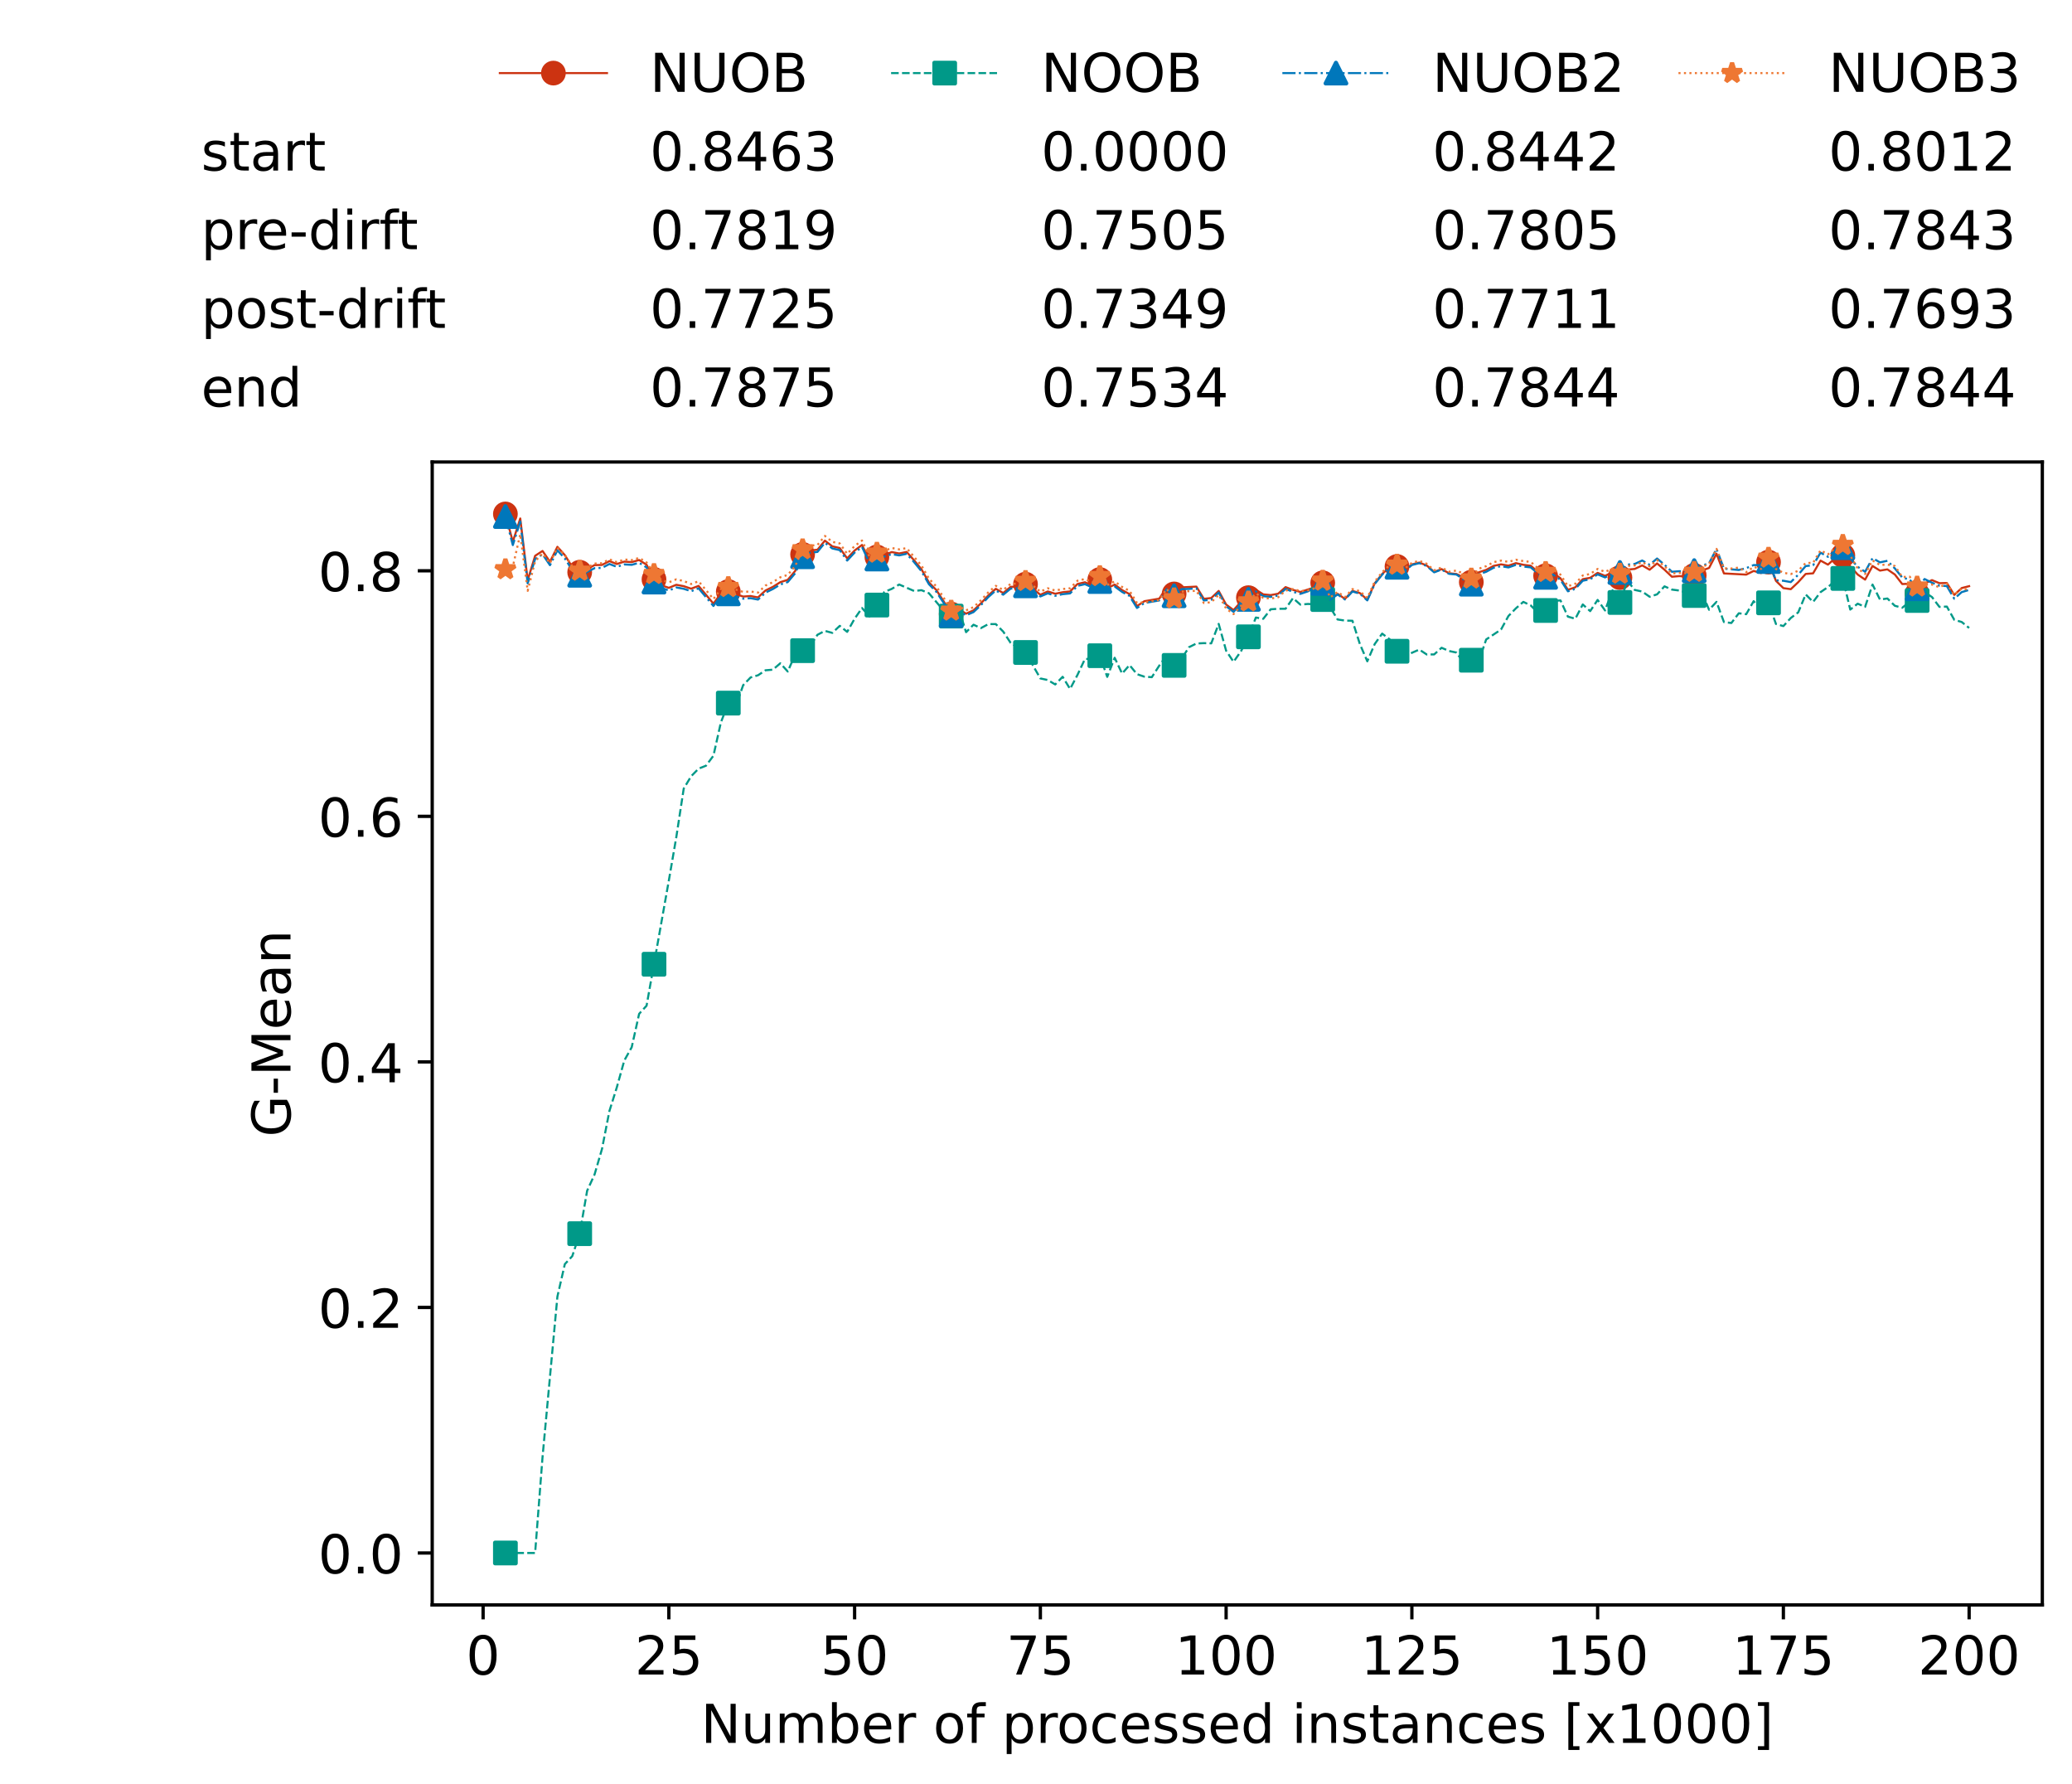 <?xml version="1.0" encoding="utf-8" standalone="no"?>
<!DOCTYPE svg PUBLIC "-//W3C//DTD SVG 1.1//EN"
  "http://www.w3.org/Graphics/SVG/1.1/DTD/svg11.dtd">
<!-- Created with matplotlib (https://matplotlib.org/) -->
<svg height="432.615pt" version="1.1" viewBox="0 0 502.65 432.615" width="502.65pt" xmlns="http://www.w3.org/2000/svg" xmlns:xlink="http://www.w3.org/1999/xlink">
 <defs>
  <style type="text/css">*{stroke-linecap:butt;stroke-linejoin:round;}</style>
 </defs>
 <g id="figure_1">
  <g id="patch_1">
   <path d="M 0 432.615 
L 502.65 432.615 
L 502.65 0 
L 0 0 
z
" style="fill:#ffffff;"/>
  </g>
  <g id="axes_1">
   <g id="patch_2">
    <path d="M 104.85 389.252 
L 495.45 389.252 
L 495.45 112.052 
L 104.85 112.052 
z
" style="fill:#ffffff;"/>
   </g>
   <g id="matplotlib.axis_1">
    <g id="xtick_1">
     <g id="line2d_1">
      <defs>
       <path d="M 0 0 
L 0 3.5 
" id="m60f0665b7d" style="stroke:#000000;stroke-width:0.8;"/>
      </defs>
      <g>
       <use style="stroke:#000000;stroke-width:0.8;" x="117.197" xlink:href="#m60f0665b7d" y="389.252"/>
      </g>
     </g>
     <g id="text_1">
      <!-- 0 -->
      <g transform="translate(113.061 406.13)scale(0.13 -0.13)">
       <defs>
        <path d="M 31.781 66.406 
Q 24.172 66.406 20.328 58.906 
Q 16.5 51.422 16.5 36.375 
Q 16.5 21.391 20.328 13.891 
Q 24.172 6.391 31.781 6.391 
Q 39.453 6.391 43.281 13.891 
Q 47.125 21.391 47.125 36.375 
Q 47.125 51.422 43.281 58.906 
Q 39.453 66.406 31.781 66.406 
z
M 31.781 74.219 
Q 44.047 74.219 50.516 64.516 
Q 56.984 54.828 56.984 36.375 
Q 56.984 17.969 50.516 8.266 
Q 44.047 -1.422 31.781 -1.422 
Q 19.531 -1.422 13.062 8.266 
Q 6.594 17.969 6.594 36.375 
Q 6.594 54.828 13.062 64.516 
Q 19.531 74.219 31.781 74.219 
z
" id="DejaVuSans-48"/>
       </defs>
       <use xlink:href="#DejaVuSans-48"/>
      </g>
     </g>
    </g>
    <g id="xtick_2">
     <g id="line2d_2">
      <g>
       <use style="stroke:#000000;stroke-width:0.8;" x="162.259" xlink:href="#m60f0665b7d" y="389.252"/>
      </g>
     </g>
     <g id="text_2">
      <!-- 25 -->
      <g transform="translate(153.988 406.13)scale(0.13 -0.13)">
       <defs>
        <path d="M 19.188 8.297 
L 53.609 8.297 
L 53.609 0 
L 7.328 0 
L 7.328 8.297 
Q 12.938 14.109 22.625 23.891 
Q 32.328 33.688 34.812 36.531 
Q 39.547 41.844 41.422 45.531 
Q 43.312 49.219 43.312 52.781 
Q 43.312 58.594 39.234 62.25 
Q 35.156 65.922 28.609 65.922 
Q 23.969 65.922 18.812 64.312 
Q 13.672 62.703 7.812 59.422 
L 7.812 69.391 
Q 13.766 71.781 18.938 73 
Q 24.125 74.219 28.422 74.219 
Q 39.75 74.219 46.484 68.547 
Q 53.219 62.891 53.219 53.422 
Q 53.219 48.922 51.531 44.891 
Q 49.859 40.875 45.406 35.406 
Q 44.188 33.984 37.641 27.219 
Q 31.109 20.453 19.188 8.297 
z
" id="DejaVuSans-50"/>
        <path d="M 10.797 72.906 
L 49.516 72.906 
L 49.516 64.594 
L 19.828 64.594 
L 19.828 46.734 
Q 21.969 47.469 24.109 47.828 
Q 26.266 48.188 28.422 48.188 
Q 40.625 48.188 47.75 41.5 
Q 54.891 34.812 54.891 23.391 
Q 54.891 11.625 47.562 5.094 
Q 40.234 -1.422 26.906 -1.422 
Q 22.312 -1.422 17.547 -0.641 
Q 12.797 0.141 7.719 1.703 
L 7.719 11.625 
Q 12.109 9.234 16.797 8.062 
Q 21.484 6.891 26.703 6.891 
Q 35.156 6.891 40.078 11.328 
Q 45.016 15.766 45.016 23.391 
Q 45.016 31 40.078 35.438 
Q 35.156 39.891 26.703 39.891 
Q 22.75 39.891 18.812 39.016 
Q 14.891 38.141 10.797 36.281 
z
" id="DejaVuSans-53"/>
       </defs>
       <use xlink:href="#DejaVuSans-50"/>
       <use x="63.623" xlink:href="#DejaVuSans-53"/>
      </g>
     </g>
    </g>
    <g id="xtick_3">
     <g id="line2d_3">
      <g>
       <use style="stroke:#000000;stroke-width:0.8;" x="207.322" xlink:href="#m60f0665b7d" y="389.252"/>
      </g>
     </g>
     <g id="text_3">
      <!-- 50 -->
      <g transform="translate(199.05 406.13)scale(0.13 -0.13)">
       <use xlink:href="#DejaVuSans-53"/>
       <use x="63.623" xlink:href="#DejaVuSans-48"/>
      </g>
     </g>
    </g>
    <g id="xtick_4">
     <g id="line2d_4">
      <g>
       <use style="stroke:#000000;stroke-width:0.8;" x="252.384" xlink:href="#m60f0665b7d" y="389.252"/>
      </g>
     </g>
     <g id="text_4">
      <!-- 75 -->
      <g transform="translate(244.113 406.13)scale(0.13 -0.13)">
       <defs>
        <path d="M 8.203 72.906 
L 55.078 72.906 
L 55.078 68.703 
L 28.609 0 
L 18.312 0 
L 43.219 64.594 
L 8.203 64.594 
z
" id="DejaVuSans-55"/>
       </defs>
       <use xlink:href="#DejaVuSans-55"/>
       <use x="63.623" xlink:href="#DejaVuSans-53"/>
      </g>
     </g>
    </g>
    <g id="xtick_5">
     <g id="line2d_5">
      <g>
       <use style="stroke:#000000;stroke-width:0.8;" x="297.446" xlink:href="#m60f0665b7d" y="389.252"/>
      </g>
     </g>
     <g id="text_5">
      <!-- 100 -->
      <g transform="translate(285.039 406.13)scale(0.13 -0.13)">
       <defs>
        <path d="M 12.406 8.297 
L 28.516 8.297 
L 28.516 63.922 
L 10.984 60.406 
L 10.984 69.391 
L 28.422 72.906 
L 38.281 72.906 
L 38.281 8.297 
L 54.391 8.297 
L 54.391 0 
L 12.406 0 
z
" id="DejaVuSans-49"/>
       </defs>
       <use xlink:href="#DejaVuSans-49"/>
       <use x="63.623" xlink:href="#DejaVuSans-48"/>
       <use x="127.246" xlink:href="#DejaVuSans-48"/>
      </g>
     </g>
    </g>
    <g id="xtick_6">
     <g id="line2d_6">
      <g>
       <use style="stroke:#000000;stroke-width:0.8;" x="342.509" xlink:href="#m60f0665b7d" y="389.252"/>
      </g>
     </g>
     <g id="text_6">
      <!-- 125 -->
      <g transform="translate(330.102 406.13)scale(0.13 -0.13)">
       <use xlink:href="#DejaVuSans-49"/>
       <use x="63.623" xlink:href="#DejaVuSans-50"/>
       <use x="127.246" xlink:href="#DejaVuSans-53"/>
      </g>
     </g>
    </g>
    <g id="xtick_7">
     <g id="line2d_7">
      <g>
       <use style="stroke:#000000;stroke-width:0.8;" x="387.571" xlink:href="#m60f0665b7d" y="389.252"/>
      </g>
     </g>
     <g id="text_7">
      <!-- 150 -->
      <g transform="translate(375.164 406.13)scale(0.13 -0.13)">
       <use xlink:href="#DejaVuSans-49"/>
       <use x="63.623" xlink:href="#DejaVuSans-53"/>
       <use x="127.246" xlink:href="#DejaVuSans-48"/>
      </g>
     </g>
    </g>
    <g id="xtick_8">
     <g id="line2d_8">
      <g>
       <use style="stroke:#000000;stroke-width:0.8;" x="432.633" xlink:href="#m60f0665b7d" y="389.252"/>
      </g>
     </g>
     <g id="text_8">
      <!-- 175 -->
      <g transform="translate(420.226 406.13)scale(0.13 -0.13)">
       <use xlink:href="#DejaVuSans-49"/>
       <use x="63.623" xlink:href="#DejaVuSans-55"/>
       <use x="127.246" xlink:href="#DejaVuSans-53"/>
      </g>
     </g>
    </g>
    <g id="xtick_9">
     <g id="line2d_9">
      <g>
       <use style="stroke:#000000;stroke-width:0.8;" x="477.695" xlink:href="#m60f0665b7d" y="389.252"/>
      </g>
     </g>
     <g id="text_9">
      <!-- 200 -->
      <g transform="translate(465.289 406.13)scale(0.13 -0.13)">
       <use xlink:href="#DejaVuSans-50"/>
       <use x="63.623" xlink:href="#DejaVuSans-48"/>
       <use x="127.246" xlink:href="#DejaVuSans-48"/>
      </g>
     </g>
    </g>
    <g id="text_10">
     <!-- Number of processed instances [x1000] -->
     <g transform="translate(170.025 422.711)scale(0.13 -0.13)">
      <defs>
       <path d="M 9.812 72.906 
L 23.094 72.906 
L 55.422 11.922 
L 55.422 72.906 
L 64.984 72.906 
L 64.984 0 
L 51.703 0 
L 19.391 60.984 
L 19.391 0 
L 9.812 0 
z
" id="DejaVuSans-78"/>
       <path d="M 8.5 21.578 
L 8.5 54.688 
L 17.484 54.688 
L 17.484 21.922 
Q 17.484 14.156 20.5 10.266 
Q 23.531 6.391 29.594 6.391 
Q 36.859 6.391 41.078 11.031 
Q 45.312 15.672 45.312 23.688 
L 45.312 54.688 
L 54.297 54.688 
L 54.297 0 
L 45.312 0 
L 45.312 8.406 
Q 42.047 3.422 37.719 1 
Q 33.406 -1.422 27.688 -1.422 
Q 18.266 -1.422 13.375 4.438 
Q 8.5 10.297 8.5 21.578 
z
M 31.109 56 
z
" id="DejaVuSans-117"/>
       <path d="M 52 44.188 
Q 55.375 50.25 60.062 53.125 
Q 64.75 56 71.094 56 
Q 79.641 56 84.281 50.016 
Q 88.922 44.047 88.922 33.016 
L 88.922 0 
L 79.891 0 
L 79.891 32.719 
Q 79.891 40.578 77.094 44.375 
Q 74.312 48.188 68.609 48.188 
Q 61.625 48.188 57.562 43.547 
Q 53.516 38.922 53.516 30.906 
L 53.516 0 
L 44.484 0 
L 44.484 32.719 
Q 44.484 40.625 41.703 44.406 
Q 38.922 48.188 33.109 48.188 
Q 26.219 48.188 22.156 43.531 
Q 18.109 38.875 18.109 30.906 
L 18.109 0 
L 9.078 0 
L 9.078 54.688 
L 18.109 54.688 
L 18.109 46.188 
Q 21.188 51.219 25.484 53.609 
Q 29.781 56 35.688 56 
Q 41.656 56 45.828 52.969 
Q 50 49.953 52 44.188 
z
" id="DejaVuSans-109"/>
       <path d="M 48.688 27.297 
Q 48.688 37.203 44.609 42.844 
Q 40.531 48.484 33.406 48.484 
Q 26.266 48.484 22.188 42.844 
Q 18.109 37.203 18.109 27.297 
Q 18.109 17.391 22.188 11.75 
Q 26.266 6.109 33.406 6.109 
Q 40.531 6.109 44.609 11.75 
Q 48.688 17.391 48.688 27.297 
z
M 18.109 46.391 
Q 20.953 51.266 25.266 53.625 
Q 29.594 56 35.594 56 
Q 45.562 56 51.781 48.094 
Q 58.016 40.188 58.016 27.297 
Q 58.016 14.406 51.781 6.484 
Q 45.562 -1.422 35.594 -1.422 
Q 29.594 -1.422 25.266 0.953 
Q 20.953 3.328 18.109 8.203 
L 18.109 0 
L 9.078 0 
L 9.078 75.984 
L 18.109 75.984 
z
" id="DejaVuSans-98"/>
       <path d="M 56.203 29.594 
L 56.203 25.203 
L 14.891 25.203 
Q 15.484 15.922 20.484 11.062 
Q 25.484 6.203 34.422 6.203 
Q 39.594 6.203 44.453 7.469 
Q 49.312 8.734 54.109 11.281 
L 54.109 2.781 
Q 49.266 0.734 44.188 -0.344 
Q 39.109 -1.422 33.891 -1.422 
Q 20.797 -1.422 13.156 6.188 
Q 5.516 13.812 5.516 26.812 
Q 5.516 40.234 12.766 48.109 
Q 20.016 56 32.328 56 
Q 43.359 56 49.781 48.891 
Q 56.203 41.797 56.203 29.594 
z
M 47.219 32.234 
Q 47.125 39.594 43.094 43.984 
Q 39.062 48.391 32.422 48.391 
Q 24.906 48.391 20.391 44.141 
Q 15.875 39.891 15.188 32.172 
z
" id="DejaVuSans-101"/>
       <path d="M 41.109 46.297 
Q 39.594 47.172 37.812 47.578 
Q 36.031 48 33.891 48 
Q 26.266 48 22.188 43.047 
Q 18.109 38.094 18.109 28.812 
L 18.109 0 
L 9.078 0 
L 9.078 54.688 
L 18.109 54.688 
L 18.109 46.188 
Q 20.953 51.172 25.484 53.578 
Q 30.031 56 36.531 56 
Q 37.453 56 38.578 55.875 
Q 39.703 55.766 41.062 55.516 
z
" id="DejaVuSans-114"/>
       <path id="DejaVuSans-32"/>
       <path d="M 30.609 48.391 
Q 23.391 48.391 19.188 42.75 
Q 14.984 37.109 14.984 27.297 
Q 14.984 17.484 19.156 11.844 
Q 23.344 6.203 30.609 6.203 
Q 37.797 6.203 41.984 11.859 
Q 46.188 17.531 46.188 27.297 
Q 46.188 37.016 41.984 42.703 
Q 37.797 48.391 30.609 48.391 
z
M 30.609 56 
Q 42.328 56 49.016 48.375 
Q 55.719 40.766 55.719 27.297 
Q 55.719 13.875 49.016 6.219 
Q 42.328 -1.422 30.609 -1.422 
Q 18.844 -1.422 12.172 6.219 
Q 5.516 13.875 5.516 27.297 
Q 5.516 40.766 12.172 48.375 
Q 18.844 56 30.609 56 
z
" id="DejaVuSans-111"/>
       <path d="M 37.109 75.984 
L 37.109 68.5 
L 28.516 68.5 
Q 23.688 68.5 21.797 66.547 
Q 19.922 64.594 19.922 59.516 
L 19.922 54.688 
L 34.719 54.688 
L 34.719 47.703 
L 19.922 47.703 
L 19.922 0 
L 10.891 0 
L 10.891 47.703 
L 2.297 47.703 
L 2.297 54.688 
L 10.891 54.688 
L 10.891 58.5 
Q 10.891 67.625 15.141 71.797 
Q 19.391 75.984 28.609 75.984 
z
" id="DejaVuSans-102"/>
       <path d="M 18.109 8.203 
L 18.109 -20.797 
L 9.078 -20.797 
L 9.078 54.688 
L 18.109 54.688 
L 18.109 46.391 
Q 20.953 51.266 25.266 53.625 
Q 29.594 56 35.594 56 
Q 45.562 56 51.781 48.094 
Q 58.016 40.188 58.016 27.297 
Q 58.016 14.406 51.781 6.484 
Q 45.562 -1.422 35.594 -1.422 
Q 29.594 -1.422 25.266 0.953 
Q 20.953 3.328 18.109 8.203 
z
M 48.688 27.297 
Q 48.688 37.203 44.609 42.844 
Q 40.531 48.484 33.406 48.484 
Q 26.266 48.484 22.188 42.844 
Q 18.109 37.203 18.109 27.297 
Q 18.109 17.391 22.188 11.75 
Q 26.266 6.109 33.406 6.109 
Q 40.531 6.109 44.609 11.75 
Q 48.688 17.391 48.688 27.297 
z
" id="DejaVuSans-112"/>
       <path d="M 48.781 52.594 
L 48.781 44.188 
Q 44.969 46.297 41.141 47.344 
Q 37.312 48.391 33.406 48.391 
Q 24.656 48.391 19.812 42.844 
Q 14.984 37.312 14.984 27.297 
Q 14.984 17.281 19.812 11.734 
Q 24.656 6.203 33.406 6.203 
Q 37.312 6.203 41.141 7.25 
Q 44.969 8.297 48.781 10.406 
L 48.781 2.094 
Q 45.016 0.344 40.984 -0.531 
Q 36.969 -1.422 32.422 -1.422 
Q 20.062 -1.422 12.781 6.344 
Q 5.516 14.109 5.516 27.297 
Q 5.516 40.672 12.859 48.328 
Q 20.219 56 33.016 56 
Q 37.156 56 41.109 55.141 
Q 45.062 54.297 48.781 52.594 
z
" id="DejaVuSans-99"/>
       <path d="M 44.281 53.078 
L 44.281 44.578 
Q 40.484 46.531 36.375 47.5 
Q 32.281 48.484 27.875 48.484 
Q 21.188 48.484 17.844 46.438 
Q 14.5 44.391 14.5 40.281 
Q 14.5 37.156 16.891 35.375 
Q 19.281 33.594 26.516 31.984 
L 29.594 31.297 
Q 39.156 29.25 43.188 25.516 
Q 47.219 21.781 47.219 15.094 
Q 47.219 7.469 41.188 3.016 
Q 35.156 -1.422 24.609 -1.422 
Q 20.219 -1.422 15.453 -0.562 
Q 10.688 0.297 5.422 2 
L 5.422 11.281 
Q 10.406 8.688 15.234 7.391 
Q 20.062 6.109 24.812 6.109 
Q 31.156 6.109 34.562 8.281 
Q 37.984 10.453 37.984 14.406 
Q 37.984 18.062 35.516 20.016 
Q 33.062 21.969 24.703 23.781 
L 21.578 24.516 
Q 13.234 26.266 9.516 29.906 
Q 5.812 33.547 5.812 39.891 
Q 5.812 47.609 11.281 51.797 
Q 16.75 56 26.812 56 
Q 31.781 56 36.172 55.266 
Q 40.578 54.547 44.281 53.078 
z
" id="DejaVuSans-115"/>
       <path d="M 45.406 46.391 
L 45.406 75.984 
L 54.391 75.984 
L 54.391 0 
L 45.406 0 
L 45.406 8.203 
Q 42.578 3.328 38.25 0.953 
Q 33.938 -1.422 27.875 -1.422 
Q 17.969 -1.422 11.734 6.484 
Q 5.516 14.406 5.516 27.297 
Q 5.516 40.188 11.734 48.094 
Q 17.969 56 27.875 56 
Q 33.938 56 38.25 53.625 
Q 42.578 51.266 45.406 46.391 
z
M 14.797 27.297 
Q 14.797 17.391 18.875 11.75 
Q 22.953 6.109 30.078 6.109 
Q 37.203 6.109 41.297 11.75 
Q 45.406 17.391 45.406 27.297 
Q 45.406 37.203 41.297 42.844 
Q 37.203 48.484 30.078 48.484 
Q 22.953 48.484 18.875 42.844 
Q 14.797 37.203 14.797 27.297 
z
" id="DejaVuSans-100"/>
       <path d="M 9.422 54.688 
L 18.406 54.688 
L 18.406 0 
L 9.422 0 
z
M 9.422 75.984 
L 18.406 75.984 
L 18.406 64.594 
L 9.422 64.594 
z
" id="DejaVuSans-105"/>
       <path d="M 54.891 33.016 
L 54.891 0 
L 45.906 0 
L 45.906 32.719 
Q 45.906 40.484 42.875 44.328 
Q 39.844 48.188 33.797 48.188 
Q 26.516 48.188 22.312 43.547 
Q 18.109 38.922 18.109 30.906 
L 18.109 0 
L 9.078 0 
L 9.078 54.688 
L 18.109 54.688 
L 18.109 46.188 
Q 21.344 51.125 25.703 53.562 
Q 30.078 56 35.797 56 
Q 45.219 56 50.047 50.172 
Q 54.891 44.344 54.891 33.016 
z
" id="DejaVuSans-110"/>
       <path d="M 18.312 70.219 
L 18.312 54.688 
L 36.812 54.688 
L 36.812 47.703 
L 18.312 47.703 
L 18.312 18.016 
Q 18.312 11.328 20.141 9.422 
Q 21.969 7.516 27.594 7.516 
L 36.812 7.516 
L 36.812 0 
L 27.594 0 
Q 17.188 0 13.234 3.875 
Q 9.281 7.766 9.281 18.016 
L 9.281 47.703 
L 2.688 47.703 
L 2.688 54.688 
L 9.281 54.688 
L 9.281 70.219 
z
" id="DejaVuSans-116"/>
       <path d="M 34.281 27.484 
Q 23.391 27.484 19.188 25 
Q 14.984 22.516 14.984 16.5 
Q 14.984 11.719 18.141 8.906 
Q 21.297 6.109 26.703 6.109 
Q 34.188 6.109 38.703 11.406 
Q 43.219 16.703 43.219 25.484 
L 43.219 27.484 
z
M 52.203 31.203 
L 52.203 0 
L 43.219 0 
L 43.219 8.297 
Q 40.141 3.328 35.547 0.953 
Q 30.953 -1.422 24.312 -1.422 
Q 15.922 -1.422 10.953 3.297 
Q 6 8.016 6 15.922 
Q 6 25.141 12.172 29.828 
Q 18.359 34.516 30.609 34.516 
L 43.219 34.516 
L 43.219 35.406 
Q 43.219 41.609 39.141 45 
Q 35.062 48.391 27.688 48.391 
Q 23 48.391 18.547 47.266 
Q 14.109 46.141 10.016 43.891 
L 10.016 52.203 
Q 14.938 54.109 19.578 55.047 
Q 24.219 56 28.609 56 
Q 40.484 56 46.344 49.844 
Q 52.203 43.703 52.203 31.203 
z
" id="DejaVuSans-97"/>
       <path d="M 8.594 75.984 
L 29.297 75.984 
L 29.297 69 
L 17.578 69 
L 17.578 -6.203 
L 29.297 -6.203 
L 29.297 -13.188 
L 8.594 -13.188 
z
" id="DejaVuSans-91"/>
       <path d="M 54.891 54.688 
L 35.109 28.078 
L 55.906 0 
L 45.312 0 
L 29.391 21.484 
L 13.484 0 
L 2.875 0 
L 24.125 28.609 
L 4.688 54.688 
L 15.281 54.688 
L 29.781 35.203 
L 44.281 54.688 
z
" id="DejaVuSans-120"/>
       <path d="M 30.422 75.984 
L 30.422 -13.188 
L 9.719 -13.188 
L 9.719 -6.203 
L 21.391 -6.203 
L 21.391 69 
L 9.719 69 
L 9.719 75.984 
z
" id="DejaVuSans-93"/>
      </defs>
      <use xlink:href="#DejaVuSans-78"/>
      <use x="74.805" xlink:href="#DejaVuSans-117"/>
      <use x="138.184" xlink:href="#DejaVuSans-109"/>
      <use x="235.596" xlink:href="#DejaVuSans-98"/>
      <use x="299.072" xlink:href="#DejaVuSans-101"/>
      <use x="360.596" xlink:href="#DejaVuSans-114"/>
      <use x="401.709" xlink:href="#DejaVuSans-32"/>
      <use x="433.496" xlink:href="#DejaVuSans-111"/>
      <use x="494.678" xlink:href="#DejaVuSans-102"/>
      <use x="529.883" xlink:href="#DejaVuSans-32"/>
      <use x="561.67" xlink:href="#DejaVuSans-112"/>
      <use x="625.146" xlink:href="#DejaVuSans-114"/>
      <use x="664.01" xlink:href="#DejaVuSans-111"/>
      <use x="725.191" xlink:href="#DejaVuSans-99"/>
      <use x="780.172" xlink:href="#DejaVuSans-101"/>
      <use x="841.695" xlink:href="#DejaVuSans-115"/>
      <use x="893.795" xlink:href="#DejaVuSans-115"/>
      <use x="945.895" xlink:href="#DejaVuSans-101"/>
      <use x="1007.418" xlink:href="#DejaVuSans-100"/>
      <use x="1070.895" xlink:href="#DejaVuSans-32"/>
      <use x="1102.682" xlink:href="#DejaVuSans-105"/>
      <use x="1130.465" xlink:href="#DejaVuSans-110"/>
      <use x="1193.844" xlink:href="#DejaVuSans-115"/>
      <use x="1245.943" xlink:href="#DejaVuSans-116"/>
      <use x="1285.152" xlink:href="#DejaVuSans-97"/>
      <use x="1346.432" xlink:href="#DejaVuSans-110"/>
      <use x="1409.811" xlink:href="#DejaVuSans-99"/>
      <use x="1464.791" xlink:href="#DejaVuSans-101"/>
      <use x="1526.314" xlink:href="#DejaVuSans-115"/>
      <use x="1578.414" xlink:href="#DejaVuSans-32"/>
      <use x="1610.201" xlink:href="#DejaVuSans-91"/>
      <use x="1649.215" xlink:href="#DejaVuSans-120"/>
      <use x="1708.395" xlink:href="#DejaVuSans-49"/>
      <use x="1772.018" xlink:href="#DejaVuSans-48"/>
      <use x="1835.641" xlink:href="#DejaVuSans-48"/>
      <use x="1899.264" xlink:href="#DejaVuSans-48"/>
      <use x="1962.887" xlink:href="#DejaVuSans-93"/>
     </g>
    </g>
   </g>
   <g id="matplotlib.axis_2">
    <g id="ytick_1">
     <g id="line2d_10">
      <defs>
       <path d="M 0 0 
L -3.5 0 
" id="m0f41683d64" style="stroke:#000000;stroke-width:0.8;"/>
      </defs>
      <g>
       <use style="stroke:#000000;stroke-width:0.8;" x="104.85" xlink:href="#m0f41683d64" y="376.652"/>
      </g>
     </g>
     <g id="text_11">
      <!-- 0.0 -->
      <g transform="translate(77.176 381.591)scale(0.13 -0.13)">
       <defs>
        <path d="M 10.688 12.406 
L 21 12.406 
L 21 0 
L 10.688 0 
z
" id="DejaVuSans-46"/>
       </defs>
       <use xlink:href="#DejaVuSans-48"/>
       <use x="63.623" xlink:href="#DejaVuSans-46"/>
       <use x="95.41" xlink:href="#DejaVuSans-48"/>
      </g>
     </g>
    </g>
    <g id="ytick_2">
     <g id="line2d_11">
      <g>
       <use style="stroke:#000000;stroke-width:0.8;" x="104.85" xlink:href="#m0f41683d64" y="317.099"/>
      </g>
     </g>
     <g id="text_12">
      <!-- 0.2 -->
      <g transform="translate(77.176 322.038)scale(0.13 -0.13)">
       <use xlink:href="#DejaVuSans-48"/>
       <use x="63.623" xlink:href="#DejaVuSans-46"/>
       <use x="95.41" xlink:href="#DejaVuSans-50"/>
      </g>
     </g>
    </g>
    <g id="ytick_3">
     <g id="line2d_12">
      <g>
       <use style="stroke:#000000;stroke-width:0.8;" x="104.85" xlink:href="#m0f41683d64" y="257.546"/>
      </g>
     </g>
     <g id="text_13">
      <!-- 0.4 -->
      <g transform="translate(77.176 262.485)scale(0.13 -0.13)">
       <defs>
        <path d="M 37.797 64.312 
L 12.891 25.391 
L 37.797 25.391 
z
M 35.203 72.906 
L 47.609 72.906 
L 47.609 25.391 
L 58.016 25.391 
L 58.016 17.188 
L 47.609 17.188 
L 47.609 0 
L 37.797 0 
L 37.797 17.188 
L 4.891 17.188 
L 4.891 26.703 
z
" id="DejaVuSans-52"/>
       </defs>
       <use xlink:href="#DejaVuSans-48"/>
       <use x="63.623" xlink:href="#DejaVuSans-46"/>
       <use x="95.41" xlink:href="#DejaVuSans-52"/>
      </g>
     </g>
    </g>
    <g id="ytick_4">
     <g id="line2d_13">
      <g>
       <use style="stroke:#000000;stroke-width:0.8;" x="104.85" xlink:href="#m0f41683d64" y="197.993"/>
      </g>
     </g>
     <g id="text_14">
      <!-- 0.6 -->
      <g transform="translate(77.176 202.932)scale(0.13 -0.13)">
       <defs>
        <path d="M 33.016 40.375 
Q 26.375 40.375 22.484 35.828 
Q 18.609 31.297 18.609 23.391 
Q 18.609 15.531 22.484 10.953 
Q 26.375 6.391 33.016 6.391 
Q 39.656 6.391 43.531 10.953 
Q 47.406 15.531 47.406 23.391 
Q 47.406 31.297 43.531 35.828 
Q 39.656 40.375 33.016 40.375 
z
M 52.594 71.297 
L 52.594 62.312 
Q 48.875 64.062 45.094 64.984 
Q 41.312 65.922 37.594 65.922 
Q 27.828 65.922 22.672 59.328 
Q 17.531 52.734 16.797 39.406 
Q 19.672 43.656 24.016 45.922 
Q 28.375 48.188 33.594 48.188 
Q 44.578 48.188 50.953 41.516 
Q 57.328 34.859 57.328 23.391 
Q 57.328 12.156 50.688 5.359 
Q 44.047 -1.422 33.016 -1.422 
Q 20.359 -1.422 13.672 8.266 
Q 6.984 17.969 6.984 36.375 
Q 6.984 53.656 15.188 63.938 
Q 23.391 74.219 37.203 74.219 
Q 40.922 74.219 44.703 73.484 
Q 48.484 72.75 52.594 71.297 
z
" id="DejaVuSans-54"/>
       </defs>
       <use xlink:href="#DejaVuSans-48"/>
       <use x="63.623" xlink:href="#DejaVuSans-46"/>
       <use x="95.41" xlink:href="#DejaVuSans-54"/>
      </g>
     </g>
    </g>
    <g id="ytick_5">
     <g id="line2d_14">
      <g>
       <use style="stroke:#000000;stroke-width:0.8;" x="104.85" xlink:href="#m0f41683d64" y="138.439"/>
      </g>
     </g>
     <g id="text_15">
      <!-- 0.8 -->
      <g transform="translate(77.176 143.378)scale(0.13 -0.13)">
       <defs>
        <path d="M 31.781 34.625 
Q 24.75 34.625 20.719 30.859 
Q 16.703 27.094 16.703 20.516 
Q 16.703 13.922 20.719 10.156 
Q 24.75 6.391 31.781 6.391 
Q 38.812 6.391 42.859 10.172 
Q 46.922 13.969 46.922 20.516 
Q 46.922 27.094 42.891 30.859 
Q 38.875 34.625 31.781 34.625 
z
M 21.922 38.812 
Q 15.578 40.375 12.031 44.719 
Q 8.5 49.078 8.5 55.328 
Q 8.5 64.062 14.719 69.141 
Q 20.953 74.219 31.781 74.219 
Q 42.672 74.219 48.875 69.141 
Q 55.078 64.062 55.078 55.328 
Q 55.078 49.078 51.531 44.719 
Q 48 40.375 41.703 38.812 
Q 48.828 37.156 52.797 32.312 
Q 56.781 27.484 56.781 20.516 
Q 56.781 9.906 50.312 4.234 
Q 43.844 -1.422 31.781 -1.422 
Q 19.734 -1.422 13.25 4.234 
Q 6.781 9.906 6.781 20.516 
Q 6.781 27.484 10.781 32.312 
Q 14.797 37.156 21.922 38.812 
z
M 18.312 54.391 
Q 18.312 48.734 21.844 45.562 
Q 25.391 42.391 31.781 42.391 
Q 38.141 42.391 41.719 45.562 
Q 45.312 48.734 45.312 54.391 
Q 45.312 60.062 41.719 63.234 
Q 38.141 66.406 31.781 66.406 
Q 25.391 66.406 21.844 63.234 
Q 18.312 60.062 18.312 54.391 
z
" id="DejaVuSans-56"/>
       </defs>
       <use xlink:href="#DejaVuSans-48"/>
       <use x="63.623" xlink:href="#DejaVuSans-46"/>
       <use x="95.41" xlink:href="#DejaVuSans-56"/>
      </g>
     </g>
    </g>
    <g id="text_16">
     <!-- G-Mean -->
     <g transform="translate(70.472 275.744)rotate(-90)scale(0.13 -0.13)">
      <defs>
       <path d="M 59.516 10.406 
L 59.516 29.984 
L 43.406 29.984 
L 43.406 38.094 
L 69.281 38.094 
L 69.281 6.781 
Q 63.578 2.734 56.688 0.656 
Q 49.812 -1.422 42 -1.422 
Q 24.906 -1.422 15.25 8.562 
Q 5.609 18.562 5.609 36.375 
Q 5.609 54.25 15.25 64.234 
Q 24.906 74.219 42 74.219 
Q 49.125 74.219 55.547 72.453 
Q 61.969 70.703 67.391 67.281 
L 67.391 56.781 
Q 61.922 61.422 55.766 63.766 
Q 49.609 66.109 42.828 66.109 
Q 29.438 66.109 22.719 58.641 
Q 16.016 51.172 16.016 36.375 
Q 16.016 21.625 22.719 14.156 
Q 29.438 6.688 42.828 6.688 
Q 48.047 6.688 52.141 7.594 
Q 56.25 8.5 59.516 10.406 
z
" id="DejaVuSans-71"/>
       <path d="M 4.891 31.391 
L 31.203 31.391 
L 31.203 23.391 
L 4.891 23.391 
z
" id="DejaVuSans-45"/>
       <path d="M 9.812 72.906 
L 24.516 72.906 
L 43.109 23.297 
L 61.812 72.906 
L 76.516 72.906 
L 76.516 0 
L 66.891 0 
L 66.891 64.016 
L 48.094 14.016 
L 38.188 14.016 
L 19.391 64.016 
L 19.391 0 
L 9.812 0 
z
" id="DejaVuSans-77"/>
      </defs>
      <use xlink:href="#DejaVuSans-71"/>
      <use x="77.49" xlink:href="#DejaVuSans-45"/>
      <use x="113.574" xlink:href="#DejaVuSans-77"/>
      <use x="199.854" xlink:href="#DejaVuSans-101"/>
      <use x="261.377" xlink:href="#DejaVuSans-97"/>
      <use x="322.656" xlink:href="#DejaVuSans-110"/>
     </g>
    </g>
   </g>
   <g id="line2d_15"/>
   <g id="line2d_16"/>
   <g id="line2d_17"/>
   <g id="line2d_18"/>
   <g id="line2d_19"/>
   <g id="line2d_20">
    <path clip-path="url(#p04065fd6d7)" d="M 122.605 124.652 
L 124.407 131.4 
L 126.21 125.747 
L 128.012 140.732 
L 129.815 134.804 
L 131.617 133.628 
L 133.419 136.253 
L 135.222 132.624 
L 137.024 134.638 
L 138.827 137.53 
L 140.629 138.795 
L 142.432 138.007 
L 144.234 137.059 
L 146.037 137.011 
L 147.839 136.092 
L 149.642 136.791 
L 151.444 136.209 
L 153.247 136.33 
L 155.049 135.822 
L 156.852 136.962 
L 158.654 140.518 
L 160.457 141.953 
L 162.259 142.57 
L 164.062 141.829 
L 165.864 142.168 
L 167.667 142.777 
L 169.469 142.104 
L 173.074 146.408 
L 174.877 143.94 
L 176.679 143.478 
L 180.284 144.687 
L 182.087 144.558 
L 183.889 144.895 
L 185.692 143.219 
L 187.494 142.335 
L 189.297 141.195 
L 191.099 140.631 
L 192.902 138.473 
L 194.704 134.461 
L 196.507 133.506 
L 198.309 133.327 
L 200.112 131.127 
L 201.914 132.507 
L 203.717 132.918 
L 205.519 135.427 
L 207.322 133.518 
L 209.124 132.166 
L 210.927 136.031 
L 212.729 135.089 
L 214.532 134.555 
L 216.334 133.897 
L 218.137 134.235 
L 219.939 133.864 
L 221.742 135.874 
L 223.544 138.077 
L 225.347 141.252 
L 227.149 143.112 
L 228.952 145.877 
L 230.754 148.932 
L 232.557 147.736 
L 234.359 148.83 
L 236.162 148.036 
L 237.964 146.339 
L 239.767 144.39 
L 241.569 142.807 
L 243.372 143.821 
L 245.174 142.329 
L 246.976 142.278 
L 248.779 141.683 
L 250.581 142.806 
L 252.384 144.25 
L 254.186 143.446 
L 255.989 144.004 
L 257.791 143.635 
L 259.594 143.444 
L 261.396 141.638 
L 263.199 141.216 
L 265.001 142.025 
L 266.804 140.556 
L 268.606 142.676 
L 270.409 141.778 
L 272.211 143.113 
L 274.014 144.089 
L 275.816 147.001 
L 277.619 145.812 
L 281.224 145.196 
L 283.026 142.515 
L 284.829 144.053 
L 286.631 142.458 
L 290.236 142.271 
L 292.039 145.234 
L 293.841 145.04 
L 295.644 143.32 
L 297.446 146.625 
L 299.249 147.967 
L 301.051 145.947 
L 302.854 144.955 
L 304.656 143.011 
L 306.459 144.158 
L 308.261 144.328 
L 310.064 144 
L 311.866 142.393 
L 313.669 143.063 
L 315.471 143.573 
L 319.076 142.395 
L 320.879 141.359 
L 322.681 145.341 
L 324.484 144.026 
L 326.286 145.243 
L 328.089 143.314 
L 329.891 143.835 
L 331.694 145.45 
L 333.496 141.472 
L 335.299 139.221 
L 337.101 137.491 
L 338.904 137.396 
L 340.706 138.388 
L 342.509 136.894 
L 344.311 136.441 
L 346.114 137.144 
L 347.916 138.691 
L 349.719 138.023 
L 351.521 139.035 
L 353.324 139.212 
L 355.126 140.065 
L 356.928 141.191 
L 358.731 138.804 
L 360.533 138.215 
L 362.336 137.249 
L 364.138 136.878 
L 365.941 137.187 
L 367.743 136.578 
L 369.546 136.987 
L 371.348 137.211 
L 373.151 138.738 
L 374.953 139.65 
L 376.756 138.957 
L 378.558 140.243 
L 380.361 143.042 
L 382.163 142.436 
L 383.966 140.466 
L 385.768 140.138 
L 387.571 138.936 
L 389.373 139.662 
L 391.176 138.813 
L 392.978 140.077 
L 394.781 138.148 
L 396.583 137.981 
L 398.386 137.127 
L 400.188 138.18 
L 401.991 136.65 
L 403.793 138.174 
L 405.596 139.881 
L 407.398 139.722 
L 409.201 139.839 
L 411.003 139.556 
L 412.806 138.399 
L 414.608 137.745 
L 416.411 134.287 
L 418.213 139.075 
L 423.621 139.364 
L 425.423 138.476 
L 427.226 138.985 
L 429.028 136.331 
L 430.831 140.879 
L 432.633 142.641 
L 434.436 142.894 
L 436.238 141.193 
L 438.041 139.197 
L 439.843 139.055 
L 441.646 135.965 
L 443.448 136.944 
L 445.251 135.336 
L 447.053 134.713 
L 448.856 137.344 
L 450.658 139.343 
L 452.461 140.578 
L 454.263 137.269 
L 456.066 138.393 
L 457.868 138.092 
L 459.671 139.334 
L 461.473 141.651 
L 463.276 141.569 
L 465.078 143.948 
L 466.881 141.52 
L 468.683 140.699 
L 470.485 141.442 
L 472.288 141.393 
L 474.09 144.283 
L 475.893 142.622 
L 477.695 142.163 
L 477.695 142.163 
" style="fill:none;stroke:#cc3311;stroke-linecap:square;stroke-width:0.5;"/>
    <defs>
     <path d="M 0 2.5 
C 0.663 2.5 1.299 2.237 1.768 1.768 
C 2.237 1.299 2.5 0.663 2.5 0 
C 2.5 -0.663 2.237 -1.299 1.768 -1.768 
C 1.299 -2.237 0.663 -2.5 0 -2.5 
C -0.663 -2.5 -1.299 -2.237 -1.768 -1.768 
C -2.237 -1.299 -2.5 -0.663 -2.5 0 
C -2.5 0.663 -2.237 1.299 -1.768 1.768 
C -1.299 2.237 -0.663 2.5 0 2.5 
z
" id="m87eafbbf01" style="stroke:#cc3311;"/>
    </defs>
    <g clip-path="url(#p04065fd6d7)">
     <use style="fill:#cc3311;stroke:#cc3311;" x="122.605" xlink:href="#m87eafbbf01" y="124.652"/>
     <use style="fill:#cc3311;stroke:#cc3311;" x="140.629" xlink:href="#m87eafbbf01" y="138.795"/>
     <use style="fill:#cc3311;stroke:#cc3311;" x="158.654" xlink:href="#m87eafbbf01" y="140.518"/>
     <use style="fill:#cc3311;stroke:#cc3311;" x="176.679" xlink:href="#m87eafbbf01" y="143.478"/>
     <use style="fill:#cc3311;stroke:#cc3311;" x="194.704" xlink:href="#m87eafbbf01" y="134.461"/>
     <use style="fill:#cc3311;stroke:#cc3311;" x="212.729" xlink:href="#m87eafbbf01" y="135.089"/>
     <use style="fill:#cc3311;stroke:#cc3311;" x="230.754" xlink:href="#m87eafbbf01" y="148.932"/>
     <use style="fill:#cc3311;stroke:#cc3311;" x="248.779" xlink:href="#m87eafbbf01" y="141.683"/>
     <use style="fill:#cc3311;stroke:#cc3311;" x="266.804" xlink:href="#m87eafbbf01" y="140.556"/>
     <use style="fill:#cc3311;stroke:#cc3311;" x="284.829" xlink:href="#m87eafbbf01" y="144.053"/>
     <use style="fill:#cc3311;stroke:#cc3311;" x="302.854" xlink:href="#m87eafbbf01" y="144.955"/>
     <use style="fill:#cc3311;stroke:#cc3311;" x="320.879" xlink:href="#m87eafbbf01" y="141.359"/>
     <use style="fill:#cc3311;stroke:#cc3311;" x="338.904" xlink:href="#m87eafbbf01" y="137.396"/>
     <use style="fill:#cc3311;stroke:#cc3311;" x="356.928" xlink:href="#m87eafbbf01" y="141.191"/>
     <use style="fill:#cc3311;stroke:#cc3311;" x="374.953" xlink:href="#m87eafbbf01" y="139.65"/>
     <use style="fill:#cc3311;stroke:#cc3311;" x="392.978" xlink:href="#m87eafbbf01" y="140.077"/>
     <use style="fill:#cc3311;stroke:#cc3311;" x="411.003" xlink:href="#m87eafbbf01" y="139.556"/>
     <use style="fill:#cc3311;stroke:#cc3311;" x="429.028" xlink:href="#m87eafbbf01" y="136.331"/>
     <use style="fill:#cc3311;stroke:#cc3311;" x="447.053" xlink:href="#m87eafbbf01" y="134.713"/>
     <use style="fill:#cc3311;stroke:#cc3311;" x="465.078" xlink:href="#m87eafbbf01" y="143.948"/>
    </g>
   </g>
   <g id="line2d_21"/>
   <g id="line2d_22"/>
   <g id="line2d_23"/>
   <g id="line2d_24"/>
   <g id="line2d_25">
    <path clip-path="url(#p04065fd6d7)" d="M 122.605 376.652 
L 129.815 376.652 
L 131.617 353.352 
L 135.222 314.454 
L 137.024 306.592 
L 138.827 304.661 
L 140.629 299.204 
L 142.432 288.802 
L 144.234 284.855 
L 146.037 278.671 
L 147.839 269.463 
L 149.642 263.698 
L 151.444 257.223 
L 153.247 253.989 
L 155.049 245.889 
L 156.852 243.918 
L 162.259 213.526 
L 164.062 203.051 
L 165.864 191.265 
L 167.667 188.263 
L 169.469 186.424 
L 171.272 185.707 
L 173.074 183.284 
L 174.877 175.227 
L 176.679 170.526 
L 178.482 171.304 
L 180.284 166.174 
L 182.087 164.303 
L 183.889 163.777 
L 185.692 162.568 
L 187.494 162.418 
L 189.297 160.869 
L 191.099 162.863 
L 192.902 158.752 
L 194.704 157.809 
L 196.507 156.679 
L 198.309 153.958 
L 200.112 153.006 
L 201.914 153.496 
L 203.717 151.789 
L 205.519 153.249 
L 207.322 150.061 
L 209.124 147.463 
L 210.927 149.53 
L 212.729 146.751 
L 214.532 143.573 
L 216.334 142.82 
L 218.137 141.764 
L 221.742 143.329 
L 223.544 143.14 
L 225.347 143.874 
L 228.952 148.136 
L 230.754 149.42 
L 232.557 147.543 
L 234.359 153.324 
L 236.162 151.515 
L 237.964 152.337 
L 239.767 151.364 
L 241.569 151.364 
L 243.372 153.181 
L 245.174 155.922 
L 248.779 158.247 
L 252.384 164.545 
L 254.186 164.928 
L 255.989 166.005 
L 257.791 164.146 
L 259.594 167.099 
L 261.396 163.667 
L 263.199 159.825 
L 265.001 159.793 
L 266.804 159.031 
L 268.606 164.162 
L 270.409 159.531 
L 272.211 163.365 
L 274.014 161.3 
L 275.816 163.508 
L 277.619 164.116 
L 279.421 164.24 
L 281.224 161.445 
L 283.026 159.001 
L 284.829 161.377 
L 286.631 159.795 
L 288.434 156.968 
L 290.236 156.068 
L 292.039 155.983 
L 293.841 156.037 
L 295.644 151.313 
L 297.446 157.815 
L 299.249 160.514 
L 301.051 157.945 
L 302.854 154.452 
L 304.656 149.769 
L 306.459 150.079 
L 308.261 147.771 
L 310.064 147.651 
L 311.866 147.646 
L 313.669 145.07 
L 315.471 146.646 
L 317.274 146.48 
L 319.076 146.561 
L 320.879 145.403 
L 322.681 147.278 
L 324.484 150.245 
L 326.286 150.513 
L 328.089 150.551 
L 329.891 156.195 
L 331.694 160.387 
L 333.496 156.198 
L 335.299 153.67 
L 337.101 155.036 
L 338.904 157.956 
L 340.706 159.283 
L 342.509 158.326 
L 344.311 157.543 
L 346.114 158.733 
L 347.916 158.717 
L 349.719 157.106 
L 351.521 157.887 
L 353.324 158.266 
L 355.126 160.792 
L 356.928 160.123 
L 358.731 160.376 
L 360.533 155.092 
L 364.138 152.683 
L 365.941 149.395 
L 367.743 147.543 
L 369.546 145.973 
L 371.348 146.839 
L 373.151 148.649 
L 374.953 148.057 
L 376.756 145.764 
L 378.558 145.621 
L 380.361 149.554 
L 382.163 150.065 
L 383.966 146.599 
L 385.768 148.22 
L 387.571 145.498 
L 389.373 148.056 
L 391.176 143.173 
L 392.978 146.117 
L 394.781 140.882 
L 396.583 143.079 
L 398.386 143.474 
L 400.188 144.732 
L 401.991 144.148 
L 403.793 142.21 
L 405.596 142.995 
L 407.398 143.227 
L 409.201 143.74 
L 411.003 144.427 
L 412.806 143.63 
L 414.608 147.894 
L 416.411 145.971 
L 418.213 150.871 
L 420.016 151.101 
L 421.818 148.739 
L 423.621 148.962 
L 425.423 145.794 
L 427.226 148.045 
L 429.028 146.211 
L 430.831 151.336 
L 432.633 151.849 
L 434.436 149.882 
L 436.238 148.518 
L 438.041 144.162 
L 439.843 145.993 
L 441.646 143.615 
L 443.448 142.386 
L 445.251 140.806 
L 447.053 140.289 
L 448.856 147.843 
L 450.658 146.416 
L 452.461 147.184 
L 454.263 141.773 
L 456.066 145.415 
L 457.868 145.153 
L 459.671 146.922 
L 461.473 147.397 
L 463.276 145.937 
L 465.078 145.637 
L 466.881 143.614 
L 468.683 144.805 
L 470.485 147.189 
L 472.288 147.111 
L 474.09 150.321 
L 475.893 150.855 
L 477.695 152.303 
L 477.695 152.303 
" style="fill:none;stroke:#009988;stroke-dasharray:1.85,0.8;stroke-dashoffset:0;stroke-width:0.5;"/>
    <defs>
     <path d="M -2.5 2.5 
L 2.5 2.5 
L 2.5 -2.5 
L -2.5 -2.5 
z
" id="m81f34c144c" style="stroke:#009988;stroke-linejoin:miter;"/>
    </defs>
    <g clip-path="url(#p04065fd6d7)">
     <use style="fill:#009988;stroke:#009988;stroke-linejoin:miter;" x="122.605" xlink:href="#m81f34c144c" y="376.652"/>
     <use style="fill:#009988;stroke:#009988;stroke-linejoin:miter;" x="140.629" xlink:href="#m81f34c144c" y="299.204"/>
     <use style="fill:#009988;stroke:#009988;stroke-linejoin:miter;" x="158.654" xlink:href="#m81f34c144c" y="233.86"/>
     <use style="fill:#009988;stroke:#009988;stroke-linejoin:miter;" x="176.679" xlink:href="#m81f34c144c" y="170.526"/>
     <use style="fill:#009988;stroke:#009988;stroke-linejoin:miter;" x="194.704" xlink:href="#m81f34c144c" y="157.809"/>
     <use style="fill:#009988;stroke:#009988;stroke-linejoin:miter;" x="212.729" xlink:href="#m81f34c144c" y="146.751"/>
     <use style="fill:#009988;stroke:#009988;stroke-linejoin:miter;" x="230.754" xlink:href="#m81f34c144c" y="149.42"/>
     <use style="fill:#009988;stroke:#009988;stroke-linejoin:miter;" x="248.779" xlink:href="#m81f34c144c" y="158.247"/>
     <use style="fill:#009988;stroke:#009988;stroke-linejoin:miter;" x="266.804" xlink:href="#m81f34c144c" y="159.031"/>
     <use style="fill:#009988;stroke:#009988;stroke-linejoin:miter;" x="284.829" xlink:href="#m81f34c144c" y="161.377"/>
     <use style="fill:#009988;stroke:#009988;stroke-linejoin:miter;" x="302.854" xlink:href="#m81f34c144c" y="154.452"/>
     <use style="fill:#009988;stroke:#009988;stroke-linejoin:miter;" x="320.879" xlink:href="#m81f34c144c" y="145.403"/>
     <use style="fill:#009988;stroke:#009988;stroke-linejoin:miter;" x="338.904" xlink:href="#m81f34c144c" y="157.956"/>
     <use style="fill:#009988;stroke:#009988;stroke-linejoin:miter;" x="356.928" xlink:href="#m81f34c144c" y="160.123"/>
     <use style="fill:#009988;stroke:#009988;stroke-linejoin:miter;" x="374.953" xlink:href="#m81f34c144c" y="148.057"/>
     <use style="fill:#009988;stroke:#009988;stroke-linejoin:miter;" x="392.978" xlink:href="#m81f34c144c" y="146.117"/>
     <use style="fill:#009988;stroke:#009988;stroke-linejoin:miter;" x="411.003" xlink:href="#m81f34c144c" y="144.427"/>
     <use style="fill:#009988;stroke:#009988;stroke-linejoin:miter;" x="429.028" xlink:href="#m81f34c144c" y="146.211"/>
     <use style="fill:#009988;stroke:#009988;stroke-linejoin:miter;" x="447.053" xlink:href="#m81f34c144c" y="140.289"/>
     <use style="fill:#009988;stroke:#009988;stroke-linejoin:miter;" x="465.078" xlink:href="#m81f34c144c" y="145.637"/>
    </g>
   </g>
   <g id="line2d_26"/>
   <g id="line2d_27"/>
   <g id="line2d_28"/>
   <g id="line2d_29"/>
   <g id="line2d_30">
    <path clip-path="url(#p04065fd6d7)" d="M 122.605 125.273 
L 124.407 132.202 
L 126.21 126.486 
L 128.012 141.492 
L 129.815 135.58 
L 131.617 134.435 
L 133.419 137.084 
L 135.222 133.476 
L 137.024 135.442 
L 138.827 138.279 
L 140.629 139.527 
L 142.432 138.731 
L 144.234 137.8 
L 146.037 137.732 
L 147.839 136.787 
L 149.642 137.478 
L 151.444 136.892 
L 153.247 136.991 
L 155.049 136.49 
L 156.852 137.624 
L 158.654 141.178 
L 160.457 142.585 
L 162.259 143.221 
L 164.062 142.473 
L 165.864 142.805 
L 167.667 143.389 
L 169.469 142.689 
L 173.074 146.971 
L 174.877 144.498 
L 176.679 144.032 
L 180.284 145.201 
L 182.087 145.081 
L 183.889 145.418 
L 185.692 143.739 
L 187.494 142.858 
L 189.297 141.754 
L 191.099 141.169 
L 192.902 139.034 
L 194.704 135.028 
L 196.507 134.059 
L 198.309 133.855 
L 200.112 131.637 
L 201.914 133.019 
L 203.717 133.428 
L 205.519 135.955 
L 207.322 134.017 
L 209.124 132.66 
L 210.927 136.535 
L 212.729 135.584 
L 216.334 134.394 
L 218.137 134.699 
L 219.939 134.321 
L 221.742 136.333 
L 223.544 138.538 
L 225.347 141.687 
L 227.149 143.537 
L 228.952 146.264 
L 230.754 149.297 
L 232.557 148.118 
L 234.359 149.225 
L 236.162 148.457 
L 237.964 146.758 
L 239.767 144.803 
L 241.569 143.205 
L 243.372 144.235 
L 245.174 142.753 
L 246.976 142.701 
L 248.779 142.091 
L 250.581 143.225 
L 252.384 144.66 
L 254.186 143.904 
L 255.989 144.492 
L 257.791 144.11 
L 259.594 143.921 
L 261.396 142.096 
L 263.199 141.681 
L 265.001 142.489 
L 266.804 141.043 
L 268.606 143.153 
L 270.409 142.242 
L 272.211 143.565 
L 274.014 144.531 
L 275.816 147.452 
L 277.619 146.252 
L 281.224 145.63 
L 283.026 142.93 
L 284.829 144.491 
L 286.631 142.877 
L 288.434 142.835 
L 290.236 142.68 
L 292.039 145.635 
L 293.841 145.449 
L 295.644 143.709 
L 297.446 147.034 
L 299.249 148.401 
L 301.051 146.377 
L 302.854 145.365 
L 304.656 143.439 
L 306.459 144.6 
L 308.261 144.77 
L 310.064 144.435 
L 311.866 142.833 
L 313.669 143.53 
L 315.471 144.033 
L 317.274 143.432 
L 320.879 141.491 
L 322.681 145.485 
L 324.484 144.174 
L 326.286 145.397 
L 328.089 143.459 
L 329.891 143.985 
L 331.694 145.613 
L 333.496 141.624 
L 335.299 139.365 
L 337.101 137.653 
L 338.904 137.581 
L 340.706 138.556 
L 342.509 137.033 
L 344.311 136.58 
L 346.114 137.275 
L 347.916 138.81 
L 349.719 138.137 
L 351.521 139.17 
L 353.324 139.345 
L 355.126 140.582 
L 356.928 141.683 
L 358.731 139.282 
L 360.533 138.677 
L 362.336 137.698 
L 364.138 137.313 
L 365.941 137.621 
L 367.743 136.99 
L 369.546 137.406 
L 371.348 137.613 
L 373.151 139.129 
L 374.953 140.023 
L 376.756 139.331 
L 378.558 140.631 
L 380.361 143.41 
L 382.163 142.813 
L 383.966 140.848 
L 385.768 140.489 
L 387.571 139.305 
L 389.373 140.045 
L 391.176 139.167 
L 392.978 138.842 
L 394.781 136.941 
L 396.583 136.774 
L 398.386 135.937 
L 400.188 136.989 
L 401.991 135.456 
L 403.793 136.979 
L 405.596 138.677 
L 407.398 138.535 
L 409.201 138.677 
L 411.003 138.394 
L 412.806 137.248 
L 414.608 136.579 
L 416.411 133.133 
L 418.213 137.919 
L 421.818 138.241 
L 423.621 137.799 
L 425.423 137.048 
L 427.226 137.043 
L 429.028 136.193 
L 430.831 140.751 
L 432.633 140.851 
L 434.436 141.178 
L 436.238 139.384 
L 438.041 137.287 
L 439.843 137.104 
L 441.646 134.03 
L 443.448 135.047 
L 445.251 133.423 
L 447.053 132.834 
L 448.856 135.453 
L 450.658 137.456 
L 452.461 138.682 
L 454.263 135.365 
L 456.066 136.392 
L 457.868 136.012 
L 459.671 137.86 
L 461.473 140.072 
L 463.276 140.571 
L 465.078 142.797 
L 466.881 140.428 
L 468.683 141.332 
L 470.485 142.042 
L 472.288 142.145 
L 474.09 145.215 
L 475.893 143.609 
L 477.695 143.072 
L 477.695 143.072 
" style="fill:none;stroke:#0077bb;stroke-dasharray:3.2,0.8,0.5,0.8;stroke-dashoffset:0;stroke-width:0.5;"/>
    <defs>
     <path d="M 0 -2.5 
L -2.5 2.5 
L 2.5 2.5 
z
" id="m2975d50b09" style="stroke:#0077bb;stroke-linejoin:miter;"/>
    </defs>
    <g clip-path="url(#p04065fd6d7)">
     <use style="fill:#0077bb;stroke:#0077bb;stroke-linejoin:miter;" x="122.605" xlink:href="#m2975d50b09" y="125.273"/>
     <use style="fill:#0077bb;stroke:#0077bb;stroke-linejoin:miter;" x="140.629" xlink:href="#m2975d50b09" y="139.527"/>
     <use style="fill:#0077bb;stroke:#0077bb;stroke-linejoin:miter;" x="158.654" xlink:href="#m2975d50b09" y="141.178"/>
     <use style="fill:#0077bb;stroke:#0077bb;stroke-linejoin:miter;" x="176.679" xlink:href="#m2975d50b09" y="144.032"/>
     <use style="fill:#0077bb;stroke:#0077bb;stroke-linejoin:miter;" x="194.704" xlink:href="#m2975d50b09" y="135.028"/>
     <use style="fill:#0077bb;stroke:#0077bb;stroke-linejoin:miter;" x="212.729" xlink:href="#m2975d50b09" y="135.584"/>
     <use style="fill:#0077bb;stroke:#0077bb;stroke-linejoin:miter;" x="230.754" xlink:href="#m2975d50b09" y="149.297"/>
     <use style="fill:#0077bb;stroke:#0077bb;stroke-linejoin:miter;" x="248.779" xlink:href="#m2975d50b09" y="142.091"/>
     <use style="fill:#0077bb;stroke:#0077bb;stroke-linejoin:miter;" x="266.804" xlink:href="#m2975d50b09" y="141.043"/>
     <use style="fill:#0077bb;stroke:#0077bb;stroke-linejoin:miter;" x="284.829" xlink:href="#m2975d50b09" y="144.491"/>
     <use style="fill:#0077bb;stroke:#0077bb;stroke-linejoin:miter;" x="302.854" xlink:href="#m2975d50b09" y="145.365"/>
     <use style="fill:#0077bb;stroke:#0077bb;stroke-linejoin:miter;" x="320.879" xlink:href="#m2975d50b09" y="141.491"/>
     <use style="fill:#0077bb;stroke:#0077bb;stroke-linejoin:miter;" x="338.904" xlink:href="#m2975d50b09" y="137.581"/>
     <use style="fill:#0077bb;stroke:#0077bb;stroke-linejoin:miter;" x="356.928" xlink:href="#m2975d50b09" y="141.683"/>
     <use style="fill:#0077bb;stroke:#0077bb;stroke-linejoin:miter;" x="374.953" xlink:href="#m2975d50b09" y="140.023"/>
     <use style="fill:#0077bb;stroke:#0077bb;stroke-linejoin:miter;" x="392.978" xlink:href="#m2975d50b09" y="138.842"/>
     <use style="fill:#0077bb;stroke:#0077bb;stroke-linejoin:miter;" x="411.003" xlink:href="#m2975d50b09" y="138.394"/>
     <use style="fill:#0077bb;stroke:#0077bb;stroke-linejoin:miter;" x="429.028" xlink:href="#m2975d50b09" y="136.193"/>
     <use style="fill:#0077bb;stroke:#0077bb;stroke-linejoin:miter;" x="447.053" xlink:href="#m2975d50b09" y="132.834"/>
     <use style="fill:#0077bb;stroke:#0077bb;stroke-linejoin:miter;" x="465.078" xlink:href="#m2975d50b09" y="142.797"/>
    </g>
   </g>
   <g id="line2d_31"/>
   <g id="line2d_32"/>
   <g id="line2d_33"/>
   <g id="line2d_34"/>
   <g id="line2d_35">
    <path clip-path="url(#p04065fd6d7)" d="M 122.605 138.089 
L 124.407 137.421 
L 126.21 129.556 
L 128.012 143.297 
L 129.815 136.125 
L 131.617 134.226 
L 133.419 136.606 
L 135.222 132.809 
L 137.024 134.588 
L 138.827 137.311 
L 140.629 138.445 
L 142.432 137.66 
L 144.234 136.69 
L 146.037 136.592 
L 147.839 135.658 
L 149.642 136.34 
L 151.444 135.686 
L 153.247 135.844 
L 155.049 135.304 
L 156.852 136.402 
L 158.654 139.246 
L 160.457 140.652 
L 162.259 141.242 
L 164.062 140.506 
L 165.864 140.924 
L 167.667 141.645 
L 169.469 140.973 
L 173.074 145.289 
L 174.877 142.848 
L 176.679 142.406 
L 180.284 143.556 
L 182.087 143.455 
L 183.889 143.726 
L 185.692 142.019 
L 187.494 141.193 
L 189.297 140.012 
L 191.099 139.434 
L 192.902 137.318 
L 194.704 133.244 
L 196.507 132.335 
L 198.309 132.181 
L 200.112 129.979 
L 201.914 131.419 
L 203.717 131.803 
L 205.519 134.318 
L 207.322 132.433 
L 209.124 131.094 
L 210.927 134.99 
L 212.729 134.071 
L 214.532 133.582 
L 216.334 132.907 
L 218.137 133.238 
L 219.939 132.934 
L 223.544 137.169 
L 225.347 140.34 
L 227.149 142.233 
L 228.952 144.99 
L 230.754 148.128 
L 232.557 146.929 
L 234.359 148.026 
L 236.162 147.254 
L 237.964 145.584 
L 239.767 143.65 
L 241.569 142.08 
L 243.372 143.1 
L 245.174 141.594 
L 246.976 141.555 
L 248.779 140.924 
L 250.581 142.042 
L 252.384 143.487 
L 254.186 142.673 
L 255.989 143.224 
L 257.791 142.86 
L 259.594 142.675 
L 261.396 140.839 
L 263.199 140.424 
L 265.001 141.238 
L 266.804 139.751 
L 268.606 141.902 
L 270.409 141.016 
L 272.211 142.355 
L 274.014 143.294 
L 275.816 146.21 
L 277.619 146.093 
L 281.224 145.528 
L 283.026 142.826 
L 284.829 145.14 
L 286.631 143.486 
L 290.236 143.28 
L 292.039 146.25 
L 293.841 146.064 
L 295.644 144.254 
L 297.446 147.59 
L 299.249 148.941 
L 301.051 146.889 
L 302.854 145.895 
L 304.656 143.929 
L 306.459 145.011 
L 308.261 145.179 
L 310.064 144.858 
L 311.866 143.252 
L 313.669 142.86 
L 315.471 143.358 
L 317.274 143.193 
L 319.076 142.632 
L 320.879 140.848 
L 322.681 144.894 
L 324.484 143.565 
L 326.286 144.804 
L 328.089 142.87 
L 329.891 143.379 
L 331.694 145.017 
L 333.496 141.061 
L 335.299 138.789 
L 337.101 137.069 
L 338.904 136.982 
L 340.706 137.971 
L 342.509 136.501 
L 344.311 136.016 
L 346.114 136.738 
L 347.916 138.318 
L 349.719 137.633 
L 351.521 138.663 
L 353.324 138.377 
L 355.126 139.189 
L 356.928 140.342 
L 358.731 137.934 
L 360.533 137.318 
L 362.336 136.339 
L 364.138 135.966 
L 365.941 136.276 
L 367.743 135.747 
L 369.546 136.083 
L 371.348 136.292 
L 373.151 137.848 
L 374.953 138.739 
L 376.756 138.068 
L 378.558 139.367 
L 380.361 142.181 
L 382.163 141.573 
L 383.966 139.569 
L 385.768 139.207 
L 387.571 137.986 
L 389.373 138.69 
L 391.176 137.891 
L 392.978 139.164 
L 394.781 137.243 
L 396.583 137.136 
L 398.386 136.313 
L 400.188 137.363 
L 401.991 135.837 
L 403.793 137.336 
L 405.596 139.092 
L 407.398 138.937 
L 409.201 139.016 
L 411.003 138.723 
L 412.806 137.546 
L 414.608 136.738 
L 416.411 133.114 
L 418.213 137.82 
L 420.016 137.888 
L 421.818 137.657 
L 423.621 138.767 
L 425.423 137.495 
L 427.226 137.988 
L 429.028 135.281 
L 430.831 138.004 
L 432.633 138.908 
L 434.436 139.244 
L 436.238 138.403 
L 438.041 136.547 
L 439.843 136.503 
L 441.646 133.468 
L 443.448 134.459 
L 445.251 132.858 
L 447.053 132.184 
L 448.856 134.784 
L 450.658 137.841 
L 452.461 139.221 
L 454.263 135.925 
L 456.066 137.023 
L 457.868 136.946 
L 459.671 137.266 
L 461.473 139.941 
L 463.276 139.857 
L 465.078 142.288 
L 466.881 141.726 
L 468.683 141.773 
L 470.485 142.43 
L 472.288 141.539 
L 474.09 144.32 
L 475.893 142.722 
L 477.695 143.078 
L 477.695 143.078 
" style="fill:none;stroke:#ee7733;stroke-dasharray:0.5,0.825;stroke-dashoffset:0;stroke-width:0.5;"/>
    <defs>
     <path d="M 0 -2.5 
L -0.561 -0.773 
L -2.378 -0.773 
L -0.908 0.295 
L -1.469 2.023 
L -0 0.955 
L 1.469 2.023 
L 0.908 0.295 
L 2.378 -0.773 
L 0.561 -0.773 
z
" id="m6e11b3b8df" style="stroke:#ee7733;stroke-linejoin:bevel;"/>
    </defs>
    <g clip-path="url(#p04065fd6d7)">
     <use style="fill:#ee7733;stroke:#ee7733;stroke-linejoin:bevel;" x="122.605" xlink:href="#m6e11b3b8df" y="138.089"/>
     <use style="fill:#ee7733;stroke:#ee7733;stroke-linejoin:bevel;" x="140.629" xlink:href="#m6e11b3b8df" y="138.445"/>
     <use style="fill:#ee7733;stroke:#ee7733;stroke-linejoin:bevel;" x="158.654" xlink:href="#m6e11b3b8df" y="139.246"/>
     <use style="fill:#ee7733;stroke:#ee7733;stroke-linejoin:bevel;" x="176.679" xlink:href="#m6e11b3b8df" y="142.406"/>
     <use style="fill:#ee7733;stroke:#ee7733;stroke-linejoin:bevel;" x="194.704" xlink:href="#m6e11b3b8df" y="133.244"/>
     <use style="fill:#ee7733;stroke:#ee7733;stroke-linejoin:bevel;" x="212.729" xlink:href="#m6e11b3b8df" y="134.071"/>
     <use style="fill:#ee7733;stroke:#ee7733;stroke-linejoin:bevel;" x="230.754" xlink:href="#m6e11b3b8df" y="148.128"/>
     <use style="fill:#ee7733;stroke:#ee7733;stroke-linejoin:bevel;" x="248.779" xlink:href="#m6e11b3b8df" y="140.924"/>
     <use style="fill:#ee7733;stroke:#ee7733;stroke-linejoin:bevel;" x="266.804" xlink:href="#m6e11b3b8df" y="139.751"/>
     <use style="fill:#ee7733;stroke:#ee7733;stroke-linejoin:bevel;" x="284.829" xlink:href="#m6e11b3b8df" y="145.14"/>
     <use style="fill:#ee7733;stroke:#ee7733;stroke-linejoin:bevel;" x="302.854" xlink:href="#m6e11b3b8df" y="145.895"/>
     <use style="fill:#ee7733;stroke:#ee7733;stroke-linejoin:bevel;" x="320.879" xlink:href="#m6e11b3b8df" y="140.848"/>
     <use style="fill:#ee7733;stroke:#ee7733;stroke-linejoin:bevel;" x="338.904" xlink:href="#m6e11b3b8df" y="136.982"/>
     <use style="fill:#ee7733;stroke:#ee7733;stroke-linejoin:bevel;" x="356.928" xlink:href="#m6e11b3b8df" y="140.342"/>
     <use style="fill:#ee7733;stroke:#ee7733;stroke-linejoin:bevel;" x="374.953" xlink:href="#m6e11b3b8df" y="138.739"/>
     <use style="fill:#ee7733;stroke:#ee7733;stroke-linejoin:bevel;" x="392.978" xlink:href="#m6e11b3b8df" y="139.164"/>
     <use style="fill:#ee7733;stroke:#ee7733;stroke-linejoin:bevel;" x="411.003" xlink:href="#m6e11b3b8df" y="138.723"/>
     <use style="fill:#ee7733;stroke:#ee7733;stroke-linejoin:bevel;" x="429.028" xlink:href="#m6e11b3b8df" y="135.281"/>
     <use style="fill:#ee7733;stroke:#ee7733;stroke-linejoin:bevel;" x="447.053" xlink:href="#m6e11b3b8df" y="132.184"/>
     <use style="fill:#ee7733;stroke:#ee7733;stroke-linejoin:bevel;" x="465.078" xlink:href="#m6e11b3b8df" y="142.288"/>
    </g>
   </g>
   <g id="line2d_36"/>
   <g id="line2d_37"/>
   <g id="line2d_38"/>
   <g id="line2d_39"/>
   <g id="patch_3">
    <path d="M 104.85 389.252 
L 104.85 112.052 
" style="fill:none;stroke:#000000;stroke-linecap:square;stroke-linejoin:miter;stroke-width:0.8;"/>
   </g>
   <g id="patch_4">
    <path d="M 495.45 389.252 
L 495.45 112.052 
" style="fill:none;stroke:#000000;stroke-linecap:square;stroke-linejoin:miter;stroke-width:0.8;"/>
   </g>
   <g id="patch_5">
    <path d="M 104.85 389.252 
L 495.45 389.252 
" style="fill:none;stroke:#000000;stroke-linecap:square;stroke-linejoin:miter;stroke-width:0.8;"/>
   </g>
   <g id="patch_6">
    <path d="M 104.85 112.052 
L 495.45 112.052 
" style="fill:none;stroke:#000000;stroke-linecap:square;stroke-linejoin:miter;stroke-width:0.8;"/>
   </g>
   <g id="legend_1">
    <g id="line2d_40"/>
    <g id="line2d_41"/>
    <g id="text_17">
     <!--   -->
     <g transform="translate(48.8 22.278)scale(0.13 -0.13)">
      <use xlink:href="#DejaVuSans-32"/>
     </g>
    </g>
    <g id="line2d_42"/>
    <g id="line2d_43"/>
    <g id="text_18">
     <!-- start -->
     <g transform="translate(48.8 41.36)scale(0.13 -0.13)">
      <use xlink:href="#DejaVuSans-115"/>
      <use x="52.1" xlink:href="#DejaVuSans-116"/>
      <use x="91.309" xlink:href="#DejaVuSans-97"/>
      <use x="152.588" xlink:href="#DejaVuSans-114"/>
      <use x="193.701" xlink:href="#DejaVuSans-116"/>
     </g>
    </g>
    <g id="line2d_44"/>
    <g id="line2d_45"/>
    <g id="text_19">
     <!-- pre-dirft -->
     <g transform="translate(48.8 60.441)scale(0.13 -0.13)">
      <use xlink:href="#DejaVuSans-112"/>
      <use x="63.477" xlink:href="#DejaVuSans-114"/>
      <use x="102.34" xlink:href="#DejaVuSans-101"/>
      <use x="163.863" xlink:href="#DejaVuSans-45"/>
      <use x="199.947" xlink:href="#DejaVuSans-100"/>
      <use x="263.424" xlink:href="#DejaVuSans-105"/>
      <use x="291.207" xlink:href="#DejaVuSans-114"/>
      <use x="332.32" xlink:href="#DejaVuSans-102"/>
      <use x="365.775" xlink:href="#DejaVuSans-116"/>
     </g>
    </g>
    <g id="line2d_46"/>
    <g id="line2d_47"/>
    <g id="text_20">
     <!-- post-drift -->
     <g transform="translate(48.8 79.523)scale(0.13 -0.13)">
      <use xlink:href="#DejaVuSans-112"/>
      <use x="63.477" xlink:href="#DejaVuSans-111"/>
      <use x="124.658" xlink:href="#DejaVuSans-115"/>
      <use x="176.758" xlink:href="#DejaVuSans-116"/>
      <use x="215.967" xlink:href="#DejaVuSans-45"/>
      <use x="252.051" xlink:href="#DejaVuSans-100"/>
      <use x="315.527" xlink:href="#DejaVuSans-114"/>
      <use x="356.641" xlink:href="#DejaVuSans-105"/>
      <use x="384.424" xlink:href="#DejaVuSans-102"/>
      <use x="417.879" xlink:href="#DejaVuSans-116"/>
     </g>
    </g>
    <g id="line2d_48"/>
    <g id="line2d_49"/>
    <g id="text_21">
     <!-- end -->
     <g transform="translate(48.8 98.604)scale(0.13 -0.13)">
      <use xlink:href="#DejaVuSans-101"/>
      <use x="61.523" xlink:href="#DejaVuSans-110"/>
      <use x="124.902" xlink:href="#DejaVuSans-100"/>
     </g>
    </g>
    <g id="line2d_50">
     <path d="M 121.252 17.728 
L 147.252 17.728 
" style="fill:none;stroke:#cc3311;stroke-linecap:square;stroke-width:0.5;"/>
    </g>
    <g id="line2d_51">
     <g>
      <use style="fill:#cc3311;stroke:#cc3311;" x="134.252" xlink:href="#m87eafbbf01" y="17.728"/>
     </g>
    </g>
    <g id="text_22">
     <!-- NUOB -->
     <g transform="translate(157.652 22.278)scale(0.13 -0.13)">
      <defs>
       <path d="M 8.688 72.906 
L 18.609 72.906 
L 18.609 28.609 
Q 18.609 16.891 22.844 11.734 
Q 27.094 6.594 36.625 6.594 
Q 46.094 6.594 50.344 11.734 
Q 54.594 16.891 54.594 28.609 
L 54.594 72.906 
L 64.5 72.906 
L 64.5 27.391 
Q 64.5 13.141 57.438 5.859 
Q 50.391 -1.422 36.625 -1.422 
Q 22.797 -1.422 15.734 5.859 
Q 8.688 13.141 8.688 27.391 
z
" id="DejaVuSans-85"/>
       <path d="M 39.406 66.219 
Q 28.656 66.219 22.328 58.203 
Q 16.016 50.203 16.016 36.375 
Q 16.016 22.609 22.328 14.594 
Q 28.656 6.594 39.406 6.594 
Q 50.141 6.594 56.422 14.594 
Q 62.703 22.609 62.703 36.375 
Q 62.703 50.203 56.422 58.203 
Q 50.141 66.219 39.406 66.219 
z
M 39.406 74.219 
Q 54.734 74.219 63.906 63.938 
Q 73.094 53.656 73.094 36.375 
Q 73.094 19.141 63.906 8.859 
Q 54.734 -1.422 39.406 -1.422 
Q 24.031 -1.422 14.812 8.828 
Q 5.609 19.094 5.609 36.375 
Q 5.609 53.656 14.812 63.938 
Q 24.031 74.219 39.406 74.219 
z
" id="DejaVuSans-79"/>
       <path d="M 19.672 34.812 
L 19.672 8.109 
L 35.5 8.109 
Q 43.453 8.109 47.281 11.406 
Q 51.125 14.703 51.125 21.484 
Q 51.125 28.328 47.281 31.562 
Q 43.453 34.812 35.5 34.812 
z
M 19.672 64.797 
L 19.672 42.828 
L 34.281 42.828 
Q 41.5 42.828 45.031 45.531 
Q 48.578 48.25 48.578 53.812 
Q 48.578 59.328 45.031 62.062 
Q 41.5 64.797 34.281 64.797 
z
M 9.812 72.906 
L 35.016 72.906 
Q 46.297 72.906 52.391 68.219 
Q 58.5 63.531 58.5 54.891 
Q 58.5 48.188 55.375 44.234 
Q 52.25 40.281 46.188 39.312 
Q 53.469 37.75 57.5 32.781 
Q 61.531 27.828 61.531 20.406 
Q 61.531 10.641 54.891 5.312 
Q 48.25 0 35.984 0 
L 9.812 0 
z
" id="DejaVuSans-66"/>
      </defs>
      <use xlink:href="#DejaVuSans-78"/>
      <use x="74.805" xlink:href="#DejaVuSans-85"/>
      <use x="147.998" xlink:href="#DejaVuSans-79"/>
      <use x="226.709" xlink:href="#DejaVuSans-66"/>
     </g>
    </g>
    <g id="line2d_52"/>
    <g id="line2d_53"/>
    <g id="text_23">
     <!-- 0.8463 -->
     <g transform="translate(157.652 41.36)scale(0.13 -0.13)">
      <defs>
       <path d="M 40.578 39.312 
Q 47.656 37.797 51.625 33 
Q 55.609 28.219 55.609 21.188 
Q 55.609 10.406 48.188 4.484 
Q 40.766 -1.422 27.094 -1.422 
Q 22.516 -1.422 17.656 -0.516 
Q 12.797 0.391 7.625 2.203 
L 7.625 11.719 
Q 11.719 9.328 16.594 8.109 
Q 21.484 6.891 26.812 6.891 
Q 36.078 6.891 40.938 10.547 
Q 45.797 14.203 45.797 21.188 
Q 45.797 27.641 41.281 31.266 
Q 36.766 34.906 28.719 34.906 
L 20.219 34.906 
L 20.219 43.016 
L 29.109 43.016 
Q 36.375 43.016 40.234 45.922 
Q 44.094 48.828 44.094 54.297 
Q 44.094 59.906 40.109 62.906 
Q 36.141 65.922 28.719 65.922 
Q 24.656 65.922 20.016 65.031 
Q 15.375 64.156 9.812 62.312 
L 9.812 71.094 
Q 15.438 72.656 20.344 73.438 
Q 25.25 74.219 29.594 74.219 
Q 40.828 74.219 47.359 69.109 
Q 53.906 64.016 53.906 55.328 
Q 53.906 49.266 50.438 45.094 
Q 46.969 40.922 40.578 39.312 
z
" id="DejaVuSans-51"/>
      </defs>
      <use xlink:href="#DejaVuSans-48"/>
      <use x="63.623" xlink:href="#DejaVuSans-46"/>
      <use x="95.41" xlink:href="#DejaVuSans-56"/>
      <use x="159.033" xlink:href="#DejaVuSans-52"/>
      <use x="222.656" xlink:href="#DejaVuSans-54"/>
      <use x="286.279" xlink:href="#DejaVuSans-51"/>
     </g>
    </g>
    <g id="line2d_54"/>
    <g id="line2d_55"/>
    <g id="text_24">
     <!-- 0.7819 -->
     <g transform="translate(157.652 60.441)scale(0.13 -0.13)">
      <defs>
       <path d="M 10.984 1.516 
L 10.984 10.5 
Q 14.703 8.734 18.5 7.812 
Q 22.312 6.891 25.984 6.891 
Q 35.75 6.891 40.891 13.453 
Q 46.047 20.016 46.781 33.406 
Q 43.953 29.203 39.594 26.953 
Q 35.25 24.703 29.984 24.703 
Q 19.047 24.703 12.672 31.312 
Q 6.297 37.938 6.297 49.422 
Q 6.297 60.641 12.938 67.422 
Q 19.578 74.219 30.609 74.219 
Q 43.266 74.219 49.922 64.516 
Q 56.594 54.828 56.594 36.375 
Q 56.594 19.141 48.406 8.859 
Q 40.234 -1.422 26.422 -1.422 
Q 22.703 -1.422 18.891 -0.688 
Q 15.094 0.047 10.984 1.516 
z
M 30.609 32.422 
Q 37.25 32.422 41.125 36.953 
Q 45.016 41.5 45.016 49.422 
Q 45.016 57.281 41.125 61.844 
Q 37.25 66.406 30.609 66.406 
Q 23.969 66.406 20.094 61.844 
Q 16.219 57.281 16.219 49.422 
Q 16.219 41.5 20.094 36.953 
Q 23.969 32.422 30.609 32.422 
z
" id="DejaVuSans-57"/>
      </defs>
      <use xlink:href="#DejaVuSans-48"/>
      <use x="63.623" xlink:href="#DejaVuSans-46"/>
      <use x="95.41" xlink:href="#DejaVuSans-55"/>
      <use x="159.033" xlink:href="#DejaVuSans-56"/>
      <use x="222.656" xlink:href="#DejaVuSans-49"/>
      <use x="286.279" xlink:href="#DejaVuSans-57"/>
     </g>
    </g>
    <g id="line2d_56"/>
    <g id="line2d_57"/>
    <g id="text_25">
     <!-- 0.7725 -->
     <g transform="translate(157.652 79.523)scale(0.13 -0.13)">
      <use xlink:href="#DejaVuSans-48"/>
      <use x="63.623" xlink:href="#DejaVuSans-46"/>
      <use x="95.41" xlink:href="#DejaVuSans-55"/>
      <use x="159.033" xlink:href="#DejaVuSans-55"/>
      <use x="222.656" xlink:href="#DejaVuSans-50"/>
      <use x="286.279" xlink:href="#DejaVuSans-53"/>
     </g>
    </g>
    <g id="line2d_58"/>
    <g id="line2d_59"/>
    <g id="text_26">
     <!-- 0.7875 -->
     <g transform="translate(157.652 98.604)scale(0.13 -0.13)">
      <use xlink:href="#DejaVuSans-48"/>
      <use x="63.623" xlink:href="#DejaVuSans-46"/>
      <use x="95.41" xlink:href="#DejaVuSans-55"/>
      <use x="159.033" xlink:href="#DejaVuSans-56"/>
      <use x="222.656" xlink:href="#DejaVuSans-55"/>
      <use x="286.279" xlink:href="#DejaVuSans-53"/>
     </g>
    </g>
    <g id="line2d_60">
     <path d="M 216.171 17.728 
L 242.171 17.728 
" style="fill:none;stroke:#009988;stroke-dasharray:1.85,0.8;stroke-dashoffset:0;stroke-width:0.5;"/>
    </g>
    <g id="line2d_61">
     <g>
      <use style="fill:#009988;stroke:#009988;stroke-linejoin:miter;" x="229.171" xlink:href="#m81f34c144c" y="17.728"/>
     </g>
    </g>
    <g id="text_27">
     <!-- NOOB -->
     <g transform="translate(252.571 22.278)scale(0.13 -0.13)">
      <use xlink:href="#DejaVuSans-78"/>
      <use x="74.805" xlink:href="#DejaVuSans-79"/>
      <use x="153.516" xlink:href="#DejaVuSans-79"/>
      <use x="232.227" xlink:href="#DejaVuSans-66"/>
     </g>
    </g>
    <g id="line2d_62"/>
    <g id="line2d_63"/>
    <g id="text_28">
     <!-- 0.0000 -->
     <g transform="translate(252.571 41.36)scale(0.13 -0.13)">
      <use xlink:href="#DejaVuSans-48"/>
      <use x="63.623" xlink:href="#DejaVuSans-46"/>
      <use x="95.41" xlink:href="#DejaVuSans-48"/>
      <use x="159.033" xlink:href="#DejaVuSans-48"/>
      <use x="222.656" xlink:href="#DejaVuSans-48"/>
      <use x="286.279" xlink:href="#DejaVuSans-48"/>
     </g>
    </g>
    <g id="line2d_64"/>
    <g id="line2d_65"/>
    <g id="text_29">
     <!-- 0.7505 -->
     <g transform="translate(252.571 60.441)scale(0.13 -0.13)">
      <use xlink:href="#DejaVuSans-48"/>
      <use x="63.623" xlink:href="#DejaVuSans-46"/>
      <use x="95.41" xlink:href="#DejaVuSans-55"/>
      <use x="159.033" xlink:href="#DejaVuSans-53"/>
      <use x="222.656" xlink:href="#DejaVuSans-48"/>
      <use x="286.279" xlink:href="#DejaVuSans-53"/>
     </g>
    </g>
    <g id="line2d_66"/>
    <g id="line2d_67"/>
    <g id="text_30">
     <!-- 0.7349 -->
     <g transform="translate(252.571 79.523)scale(0.13 -0.13)">
      <use xlink:href="#DejaVuSans-48"/>
      <use x="63.623" xlink:href="#DejaVuSans-46"/>
      <use x="95.41" xlink:href="#DejaVuSans-55"/>
      <use x="159.033" xlink:href="#DejaVuSans-51"/>
      <use x="222.656" xlink:href="#DejaVuSans-52"/>
      <use x="286.279" xlink:href="#DejaVuSans-57"/>
     </g>
    </g>
    <g id="line2d_68"/>
    <g id="line2d_69"/>
    <g id="text_31">
     <!-- 0.7534 -->
     <g transform="translate(252.571 98.604)scale(0.13 -0.13)">
      <use xlink:href="#DejaVuSans-48"/>
      <use x="63.623" xlink:href="#DejaVuSans-46"/>
      <use x="95.41" xlink:href="#DejaVuSans-55"/>
      <use x="159.033" xlink:href="#DejaVuSans-53"/>
      <use x="222.656" xlink:href="#DejaVuSans-51"/>
      <use x="286.279" xlink:href="#DejaVuSans-52"/>
     </g>
    </g>
    <g id="line2d_70">
     <path d="M 311.091 17.728 
L 337.091 17.728 
" style="fill:none;stroke:#0077bb;stroke-dasharray:3.2,0.8,0.5,0.8;stroke-dashoffset:0;stroke-width:0.5;"/>
    </g>
    <g id="line2d_71">
     <g>
      <use style="fill:#0077bb;stroke:#0077bb;stroke-linejoin:miter;" x="324.091" xlink:href="#m2975d50b09" y="17.728"/>
     </g>
    </g>
    <g id="text_32">
     <!-- NUOB2 -->
     <g transform="translate(347.491 22.278)scale(0.13 -0.13)">
      <use xlink:href="#DejaVuSans-78"/>
      <use x="74.805" xlink:href="#DejaVuSans-85"/>
      <use x="147.998" xlink:href="#DejaVuSans-79"/>
      <use x="226.709" xlink:href="#DejaVuSans-66"/>
      <use x="295.312" xlink:href="#DejaVuSans-50"/>
     </g>
    </g>
    <g id="line2d_72"/>
    <g id="line2d_73"/>
    <g id="text_33">
     <!-- 0.8442 -->
     <g transform="translate(347.491 41.36)scale(0.13 -0.13)">
      <use xlink:href="#DejaVuSans-48"/>
      <use x="63.623" xlink:href="#DejaVuSans-46"/>
      <use x="95.41" xlink:href="#DejaVuSans-56"/>
      <use x="159.033" xlink:href="#DejaVuSans-52"/>
      <use x="222.656" xlink:href="#DejaVuSans-52"/>
      <use x="286.279" xlink:href="#DejaVuSans-50"/>
     </g>
    </g>
    <g id="line2d_74"/>
    <g id="line2d_75"/>
    <g id="text_34">
     <!-- 0.7805 -->
     <g transform="translate(347.491 60.441)scale(0.13 -0.13)">
      <use xlink:href="#DejaVuSans-48"/>
      <use x="63.623" xlink:href="#DejaVuSans-46"/>
      <use x="95.41" xlink:href="#DejaVuSans-55"/>
      <use x="159.033" xlink:href="#DejaVuSans-56"/>
      <use x="222.656" xlink:href="#DejaVuSans-48"/>
      <use x="286.279" xlink:href="#DejaVuSans-53"/>
     </g>
    </g>
    <g id="line2d_76"/>
    <g id="line2d_77"/>
    <g id="text_35">
     <!-- 0.7711 -->
     <g transform="translate(347.491 79.523)scale(0.13 -0.13)">
      <use xlink:href="#DejaVuSans-48"/>
      <use x="63.623" xlink:href="#DejaVuSans-46"/>
      <use x="95.41" xlink:href="#DejaVuSans-55"/>
      <use x="159.033" xlink:href="#DejaVuSans-55"/>
      <use x="222.656" xlink:href="#DejaVuSans-49"/>
      <use x="286.279" xlink:href="#DejaVuSans-49"/>
     </g>
    </g>
    <g id="line2d_78"/>
    <g id="line2d_79"/>
    <g id="text_36">
     <!-- 0.7844 -->
     <g transform="translate(347.491 98.604)scale(0.13 -0.13)">
      <use xlink:href="#DejaVuSans-48"/>
      <use x="63.623" xlink:href="#DejaVuSans-46"/>
      <use x="95.41" xlink:href="#DejaVuSans-55"/>
      <use x="159.033" xlink:href="#DejaVuSans-56"/>
      <use x="222.656" xlink:href="#DejaVuSans-52"/>
      <use x="286.279" xlink:href="#DejaVuSans-52"/>
     </g>
    </g>
    <g id="line2d_80">
     <path d="M 407.186 17.728 
L 433.186 17.728 
" style="fill:none;stroke:#ee7733;stroke-dasharray:0.5,0.825;stroke-dashoffset:0;stroke-width:0.5;"/>
    </g>
    <g id="line2d_81">
     <g>
      <use style="fill:#ee7733;stroke:#ee7733;stroke-linejoin:bevel;" x="420.186" xlink:href="#m6e11b3b8df" y="17.728"/>
     </g>
    </g>
    <g id="text_37">
     <!-- NUOB3 -->
     <g transform="translate(443.586 22.278)scale(0.13 -0.13)">
      <use xlink:href="#DejaVuSans-78"/>
      <use x="74.805" xlink:href="#DejaVuSans-85"/>
      <use x="147.998" xlink:href="#DejaVuSans-79"/>
      <use x="226.709" xlink:href="#DejaVuSans-66"/>
      <use x="295.312" xlink:href="#DejaVuSans-51"/>
     </g>
    </g>
    <g id="line2d_82"/>
    <g id="line2d_83"/>
    <g id="text_38">
     <!-- 0.8012 -->
     <g transform="translate(443.586 41.36)scale(0.13 -0.13)">
      <use xlink:href="#DejaVuSans-48"/>
      <use x="63.623" xlink:href="#DejaVuSans-46"/>
      <use x="95.41" xlink:href="#DejaVuSans-56"/>
      <use x="159.033" xlink:href="#DejaVuSans-48"/>
      <use x="222.656" xlink:href="#DejaVuSans-49"/>
      <use x="286.279" xlink:href="#DejaVuSans-50"/>
     </g>
    </g>
    <g id="line2d_84"/>
    <g id="line2d_85"/>
    <g id="text_39">
     <!-- 0.7843 -->
     <g transform="translate(443.586 60.441)scale(0.13 -0.13)">
      <use xlink:href="#DejaVuSans-48"/>
      <use x="63.623" xlink:href="#DejaVuSans-46"/>
      <use x="95.41" xlink:href="#DejaVuSans-55"/>
      <use x="159.033" xlink:href="#DejaVuSans-56"/>
      <use x="222.656" xlink:href="#DejaVuSans-52"/>
      <use x="286.279" xlink:href="#DejaVuSans-51"/>
     </g>
    </g>
    <g id="line2d_86"/>
    <g id="line2d_87"/>
    <g id="text_40">
     <!-- 0.7693 -->
     <g transform="translate(443.586 79.523)scale(0.13 -0.13)">
      <use xlink:href="#DejaVuSans-48"/>
      <use x="63.623" xlink:href="#DejaVuSans-46"/>
      <use x="95.41" xlink:href="#DejaVuSans-55"/>
      <use x="159.033" xlink:href="#DejaVuSans-54"/>
      <use x="222.656" xlink:href="#DejaVuSans-57"/>
      <use x="286.279" xlink:href="#DejaVuSans-51"/>
     </g>
    </g>
    <g id="line2d_88"/>
    <g id="line2d_89"/>
    <g id="text_41">
     <!-- 0.7844 -->
     <g transform="translate(443.586 98.604)scale(0.13 -0.13)">
      <use xlink:href="#DejaVuSans-48"/>
      <use x="63.623" xlink:href="#DejaVuSans-46"/>
      <use x="95.41" xlink:href="#DejaVuSans-55"/>
      <use x="159.033" xlink:href="#DejaVuSans-56"/>
      <use x="222.656" xlink:href="#DejaVuSans-52"/>
      <use x="286.279" xlink:href="#DejaVuSans-52"/>
     </g>
    </g>
   </g>
  </g>
 </g>
 <defs>
  <clipPath id="p04065fd6d7">
   <rect height="277.2" width="390.6" x="104.85" y="112.052"/>
  </clipPath>
 </defs>
</svg>
